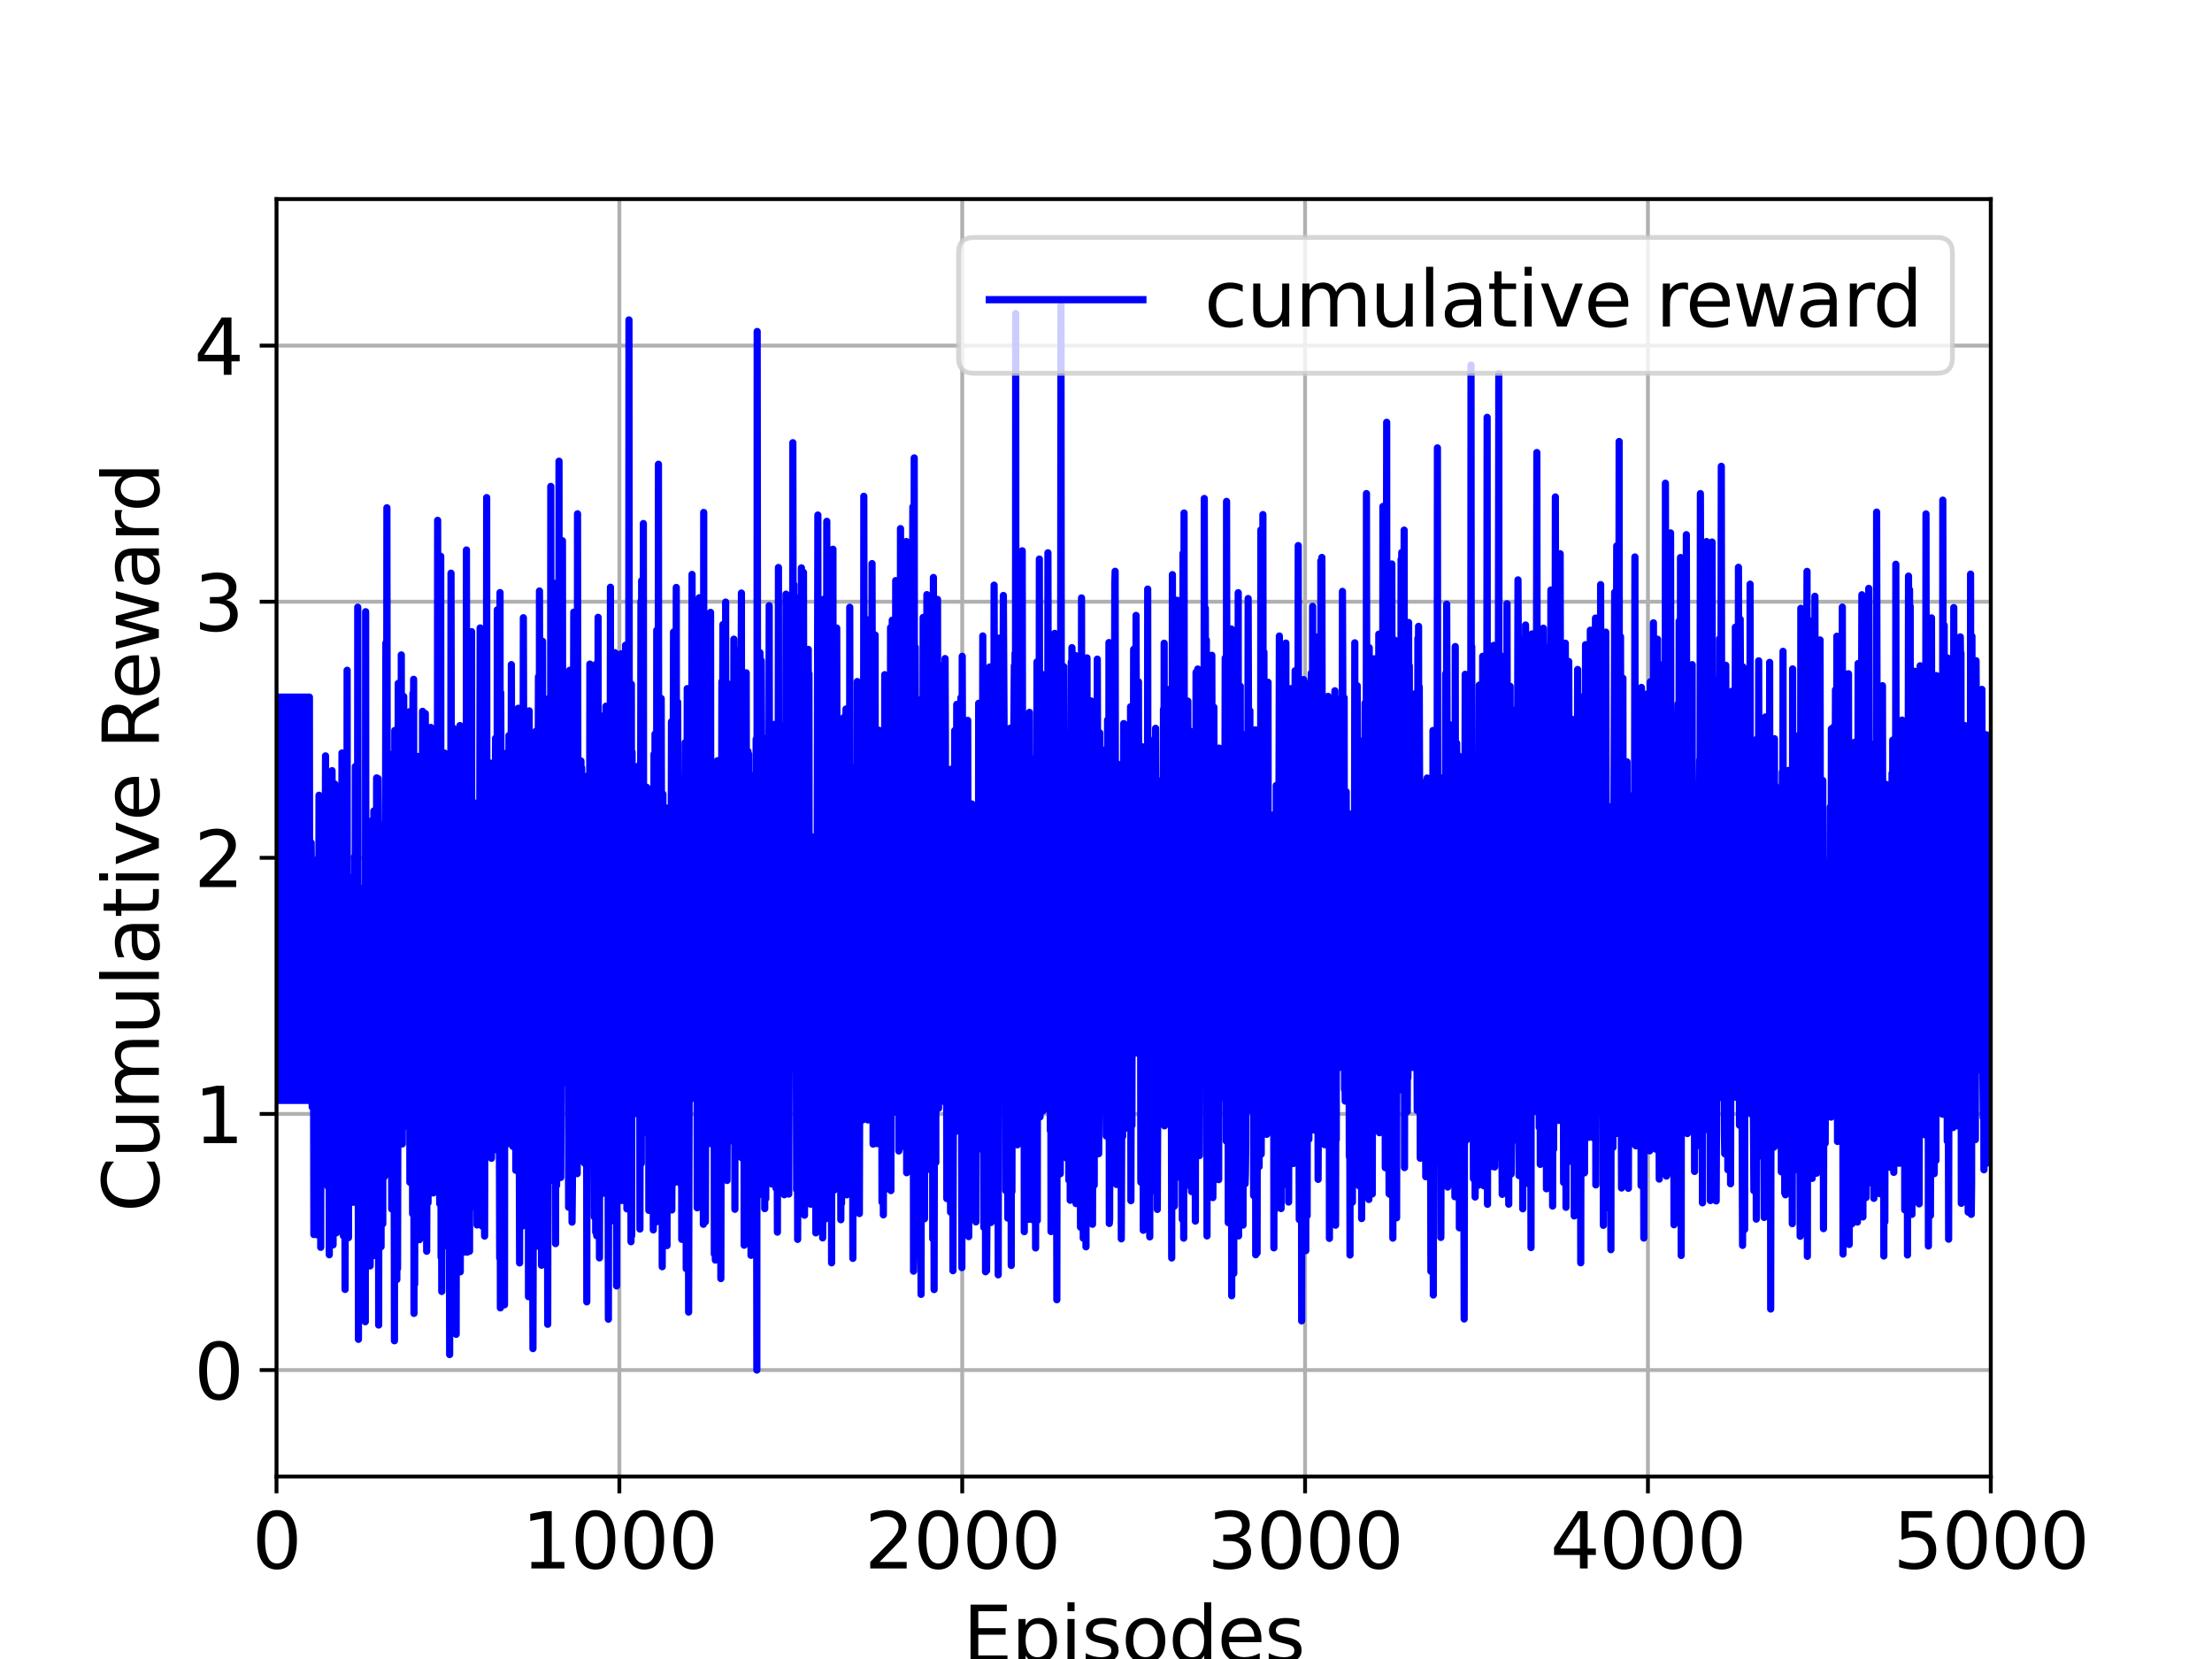 <?xml version="1.0" encoding="utf-8" standalone="no"?>
<!DOCTYPE svg PUBLIC "-//W3C//DTD SVG 1.1//EN"
  "http://www.w3.org/Graphics/SVG/1.1/DTD/svg11.dtd">
<svg xmlns:xlink="http://www.w3.org/1999/xlink" width="460.8pt" height="345.6pt" viewBox="0 0 460.8 345.6" xmlns="http://www.w3.org/2000/svg" version="1.1">
 <defs>
  <style type="text/css">*{stroke-linejoin: round; stroke-linecap: butt}</style>
 </defs>
 <g id="figure_1">
  <g id="patch_1">
   <path d="M 0 345.6 
L 460.8 345.6 
L 460.8 0 
L 0 0 
z
" style="fill: #ffffff"/>
  </g>
  <g id="axes_1">
   <g id="patch_2">
    <path d="M 57.6 307.584 
L 414.72 307.584 
L 414.72 41.472 
L 57.6 41.472 
z
" style="fill: #ffffff"/>
   </g>
   <g id="matplotlib.axis_1">
    <g id="xtick_1">
     <g id="line2d_1">
      <path d="M 57.6 307.584 
L 57.6 41.472 
" clip-path="url(#p698f3f7347)" style="fill: none; stroke: #b0b0b0; stroke-width: 0.8; stroke-linecap: square"/>
     </g>
     <g id="line2d_2">
      <defs>
       <path id="m2d51bc296f" d="M 0 0 
L 0 3.5 
" style="stroke: #000000; stroke-width: 0.8"/>
      </defs>
      <g>
       <use xlink:href="#m2d51bc296f" x="57.6" y="307.584" style="stroke: #000000; stroke-width: 0.8"/>
      </g>
     </g>
     <g id="text_1">
      <!-- 0 -->
      <g transform="translate(52.51 326.741)scale(0.16 -0.16)">
       <defs>
        <path id="DejaVuSans-30" d="M 2034 4250 
Q 1547 4250 1301 3770 
Q 1056 3291 1056 2328 
Q 1056 1369 1301 889 
Q 1547 409 2034 409 
Q 2525 409 2770 889 
Q 3016 1369 3016 2328 
Q 3016 3291 2770 3770 
Q 2525 4250 2034 4250 
z
M 2034 4750 
Q 2819 4750 3233 4129 
Q 3647 3509 3647 2328 
Q 3647 1150 3233 529 
Q 2819 -91 2034 -91 
Q 1250 -91 836 529 
Q 422 1150 422 2328 
Q 422 3509 836 4129 
Q 1250 4750 2034 4750 
z
" transform="scale(0.016)"/>
       </defs>
       <use xlink:href="#DejaVuSans-30"/>
      </g>
     </g>
    </g>
    <g id="xtick_2">
     <g id="line2d_3">
      <path d="M 129.024 307.584 
L 129.024 41.472 
" clip-path="url(#p698f3f7347)" style="fill: none; stroke: #b0b0b0; stroke-width: 0.8; stroke-linecap: square"/>
     </g>
     <g id="line2d_4">
      <g>
       <use xlink:href="#m2d51bc296f" x="129.024" y="307.584" style="stroke: #000000; stroke-width: 0.8"/>
      </g>
     </g>
     <g id="text_2">
      <!-- 1000 -->
      <g transform="translate(108.664 326.741)scale(0.16 -0.16)">
       <defs>
        <path id="DejaVuSans-31" d="M 794 531 
L 1825 531 
L 1825 4091 
L 703 3866 
L 703 4441 
L 1819 4666 
L 2450 4666 
L 2450 531 
L 3481 531 
L 3481 0 
L 794 0 
L 794 531 
z
" transform="scale(0.016)"/>
       </defs>
       <use xlink:href="#DejaVuSans-31"/>
       <use xlink:href="#DejaVuSans-30" x="63.623"/>
       <use xlink:href="#DejaVuSans-30" x="127.246"/>
       <use xlink:href="#DejaVuSans-30" x="190.869"/>
      </g>
     </g>
    </g>
    <g id="xtick_3">
     <g id="line2d_5">
      <path d="M 200.448 307.584 
L 200.448 41.472 
" clip-path="url(#p698f3f7347)" style="fill: none; stroke: #b0b0b0; stroke-width: 0.8; stroke-linecap: square"/>
     </g>
     <g id="line2d_6">
      <g>
       <use xlink:href="#m2d51bc296f" x="200.448" y="307.584" style="stroke: #000000; stroke-width: 0.8"/>
      </g>
     </g>
     <g id="text_3">
      <!-- 2000 -->
      <g transform="translate(180.088 326.741)scale(0.16 -0.16)">
       <defs>
        <path id="DejaVuSans-32" d="M 1228 531 
L 3431 531 
L 3431 0 
L 469 0 
L 469 531 
Q 828 903 1448 1529 
Q 2069 2156 2228 2338 
Q 2531 2678 2651 2914 
Q 2772 3150 2772 3378 
Q 2772 3750 2511 3984 
Q 2250 4219 1831 4219 
Q 1534 4219 1204 4116 
Q 875 4013 500 3803 
L 500 4441 
Q 881 4594 1212 4672 
Q 1544 4750 1819 4750 
Q 2544 4750 2975 4387 
Q 3406 4025 3406 3419 
Q 3406 3131 3298 2873 
Q 3191 2616 2906 2266 
Q 2828 2175 2409 1742 
Q 1991 1309 1228 531 
z
" transform="scale(0.016)"/>
       </defs>
       <use xlink:href="#DejaVuSans-32"/>
       <use xlink:href="#DejaVuSans-30" x="63.623"/>
       <use xlink:href="#DejaVuSans-30" x="127.246"/>
       <use xlink:href="#DejaVuSans-30" x="190.869"/>
      </g>
     </g>
    </g>
    <g id="xtick_4">
     <g id="line2d_7">
      <path d="M 271.872 307.584 
L 271.872 41.472 
" clip-path="url(#p698f3f7347)" style="fill: none; stroke: #b0b0b0; stroke-width: 0.8; stroke-linecap: square"/>
     </g>
     <g id="line2d_8">
      <g>
       <use xlink:href="#m2d51bc296f" x="271.872" y="307.584" style="stroke: #000000; stroke-width: 0.8"/>
      </g>
     </g>
     <g id="text_4">
      <!-- 3000 -->
      <g transform="translate(251.512 326.741)scale(0.16 -0.16)">
       <defs>
        <path id="DejaVuSans-33" d="M 2597 2516 
Q 3050 2419 3304 2112 
Q 3559 1806 3559 1356 
Q 3559 666 3084 287 
Q 2609 -91 1734 -91 
Q 1441 -91 1130 -33 
Q 819 25 488 141 
L 488 750 
Q 750 597 1062 519 
Q 1375 441 1716 441 
Q 2309 441 2620 675 
Q 2931 909 2931 1356 
Q 2931 1769 2642 2001 
Q 2353 2234 1838 2234 
L 1294 2234 
L 1294 2753 
L 1863 2753 
Q 2328 2753 2575 2939 
Q 2822 3125 2822 3475 
Q 2822 3834 2567 4026 
Q 2313 4219 1838 4219 
Q 1578 4219 1281 4162 
Q 984 4106 628 3988 
L 628 4550 
Q 988 4650 1302 4700 
Q 1616 4750 1894 4750 
Q 2613 4750 3031 4423 
Q 3450 4097 3450 3541 
Q 3450 3153 3228 2886 
Q 3006 2619 2597 2516 
z
" transform="scale(0.016)"/>
       </defs>
       <use xlink:href="#DejaVuSans-33"/>
       <use xlink:href="#DejaVuSans-30" x="63.623"/>
       <use xlink:href="#DejaVuSans-30" x="127.246"/>
       <use xlink:href="#DejaVuSans-30" x="190.869"/>
      </g>
     </g>
    </g>
    <g id="xtick_5">
     <g id="line2d_9">
      <path d="M 343.296 307.584 
L 343.296 41.472 
" clip-path="url(#p698f3f7347)" style="fill: none; stroke: #b0b0b0; stroke-width: 0.8; stroke-linecap: square"/>
     </g>
     <g id="line2d_10">
      <g>
       <use xlink:href="#m2d51bc296f" x="343.296" y="307.584" style="stroke: #000000; stroke-width: 0.8"/>
      </g>
     </g>
     <g id="text_5">
      <!-- 4000 -->
      <g transform="translate(322.936 326.741)scale(0.16 -0.16)">
       <defs>
        <path id="DejaVuSans-34" d="M 2419 4116 
L 825 1625 
L 2419 1625 
L 2419 4116 
z
M 2253 4666 
L 3047 4666 
L 3047 1625 
L 3713 1625 
L 3713 1100 
L 3047 1100 
L 3047 0 
L 2419 0 
L 2419 1100 
L 313 1100 
L 313 1709 
L 2253 4666 
z
" transform="scale(0.016)"/>
       </defs>
       <use xlink:href="#DejaVuSans-34"/>
       <use xlink:href="#DejaVuSans-30" x="63.623"/>
       <use xlink:href="#DejaVuSans-30" x="127.246"/>
       <use xlink:href="#DejaVuSans-30" x="190.869"/>
      </g>
     </g>
    </g>
    <g id="xtick_6">
     <g id="line2d_11">
      <path d="M 414.72 307.584 
L 414.72 41.472 
" clip-path="url(#p698f3f7347)" style="fill: none; stroke: #b0b0b0; stroke-width: 0.8; stroke-linecap: square"/>
     </g>
     <g id="line2d_12">
      <g>
       <use xlink:href="#m2d51bc296f" x="414.72" y="307.584" style="stroke: #000000; stroke-width: 0.8"/>
      </g>
     </g>
     <g id="text_6">
      <!-- 5000 -->
      <g transform="translate(394.36 326.741)scale(0.16 -0.16)">
       <defs>
        <path id="DejaVuSans-35" d="M 691 4666 
L 3169 4666 
L 3169 4134 
L 1269 4134 
L 1269 2991 
Q 1406 3038 1543 3061 
Q 1681 3084 1819 3084 
Q 2600 3084 3056 2656 
Q 3513 2228 3513 1497 
Q 3513 744 3044 326 
Q 2575 -91 1722 -91 
Q 1428 -91 1123 -41 
Q 819 9 494 109 
L 494 744 
Q 775 591 1075 516 
Q 1375 441 1709 441 
Q 2250 441 2565 725 
Q 2881 1009 2881 1497 
Q 2881 1984 2565 2268 
Q 2250 2553 1709 2553 
Q 1456 2553 1204 2497 
Q 953 2441 691 2322 
L 691 4666 
z
" transform="scale(0.016)"/>
       </defs>
       <use xlink:href="#DejaVuSans-35"/>
       <use xlink:href="#DejaVuSans-30" x="63.623"/>
       <use xlink:href="#DejaVuSans-30" x="127.246"/>
       <use xlink:href="#DejaVuSans-30" x="190.869"/>
      </g>
     </g>
    </g>
    <g id="text_7">
     <!-- Episodes -->
     <g transform="translate(200.572 346.226)scale(0.16 -0.16)">
      <defs>
       <path id="DejaVuSans-45" d="M 628 4666 
L 3578 4666 
L 3578 4134 
L 1259 4134 
L 1259 2753 
L 3481 2753 
L 3481 2222 
L 1259 2222 
L 1259 531 
L 3634 531 
L 3634 0 
L 628 0 
L 628 4666 
z
" transform="scale(0.016)"/>
       <path id="DejaVuSans-70" d="M 1159 525 
L 1159 -1331 
L 581 -1331 
L 581 3500 
L 1159 3500 
L 1159 2969 
Q 1341 3281 1617 3432 
Q 1894 3584 2278 3584 
Q 2916 3584 3314 3078 
Q 3713 2572 3713 1747 
Q 3713 922 3314 415 
Q 2916 -91 2278 -91 
Q 1894 -91 1617 61 
Q 1341 213 1159 525 
z
M 3116 1747 
Q 3116 2381 2855 2742 
Q 2594 3103 2138 3103 
Q 1681 3103 1420 2742 
Q 1159 2381 1159 1747 
Q 1159 1113 1420 752 
Q 1681 391 2138 391 
Q 2594 391 2855 752 
Q 3116 1113 3116 1747 
z
" transform="scale(0.016)"/>
       <path id="DejaVuSans-69" d="M 603 3500 
L 1178 3500 
L 1178 0 
L 603 0 
L 603 3500 
z
M 603 4863 
L 1178 4863 
L 1178 4134 
L 603 4134 
L 603 4863 
z
" transform="scale(0.016)"/>
       <path id="DejaVuSans-73" d="M 2834 3397 
L 2834 2853 
Q 2591 2978 2328 3040 
Q 2066 3103 1784 3103 
Q 1356 3103 1142 2972 
Q 928 2841 928 2578 
Q 928 2378 1081 2264 
Q 1234 2150 1697 2047 
L 1894 2003 
Q 2506 1872 2764 1633 
Q 3022 1394 3022 966 
Q 3022 478 2636 193 
Q 2250 -91 1575 -91 
Q 1294 -91 989 -36 
Q 684 19 347 128 
L 347 722 
Q 666 556 975 473 
Q 1284 391 1588 391 
Q 1994 391 2212 530 
Q 2431 669 2431 922 
Q 2431 1156 2273 1281 
Q 2116 1406 1581 1522 
L 1381 1569 
Q 847 1681 609 1914 
Q 372 2147 372 2553 
Q 372 3047 722 3315 
Q 1072 3584 1716 3584 
Q 2034 3584 2315 3537 
Q 2597 3491 2834 3397 
z
" transform="scale(0.016)"/>
       <path id="DejaVuSans-6f" d="M 1959 3097 
Q 1497 3097 1228 2736 
Q 959 2375 959 1747 
Q 959 1119 1226 758 
Q 1494 397 1959 397 
Q 2419 397 2687 759 
Q 2956 1122 2956 1747 
Q 2956 2369 2687 2733 
Q 2419 3097 1959 3097 
z
M 1959 3584 
Q 2709 3584 3137 3096 
Q 3566 2609 3566 1747 
Q 3566 888 3137 398 
Q 2709 -91 1959 -91 
Q 1206 -91 779 398 
Q 353 888 353 1747 
Q 353 2609 779 3096 
Q 1206 3584 1959 3584 
z
" transform="scale(0.016)"/>
       <path id="DejaVuSans-64" d="M 2906 2969 
L 2906 4863 
L 3481 4863 
L 3481 0 
L 2906 0 
L 2906 525 
Q 2725 213 2448 61 
Q 2172 -91 1784 -91 
Q 1150 -91 751 415 
Q 353 922 353 1747 
Q 353 2572 751 3078 
Q 1150 3584 1784 3584 
Q 2172 3584 2448 3432 
Q 2725 3281 2906 2969 
z
M 947 1747 
Q 947 1113 1208 752 
Q 1469 391 1925 391 
Q 2381 391 2643 752 
Q 2906 1113 2906 1747 
Q 2906 2381 2643 2742 
Q 2381 3103 1925 3103 
Q 1469 3103 1208 2742 
Q 947 2381 947 1747 
z
" transform="scale(0.016)"/>
       <path id="DejaVuSans-65" d="M 3597 1894 
L 3597 1613 
L 953 1613 
Q 991 1019 1311 708 
Q 1631 397 2203 397 
Q 2534 397 2845 478 
Q 3156 559 3463 722 
L 3463 178 
Q 3153 47 2828 -22 
Q 2503 -91 2169 -91 
Q 1331 -91 842 396 
Q 353 884 353 1716 
Q 353 2575 817 3079 
Q 1281 3584 2069 3584 
Q 2775 3584 3186 3129 
Q 3597 2675 3597 1894 
z
M 3022 2063 
Q 3016 2534 2758 2815 
Q 2500 3097 2075 3097 
Q 1594 3097 1305 2825 
Q 1016 2553 972 2059 
L 3022 2063 
z
" transform="scale(0.016)"/>
      </defs>
      <use xlink:href="#DejaVuSans-45"/>
      <use xlink:href="#DejaVuSans-70" x="63.184"/>
      <use xlink:href="#DejaVuSans-69" x="126.66"/>
      <use xlink:href="#DejaVuSans-73" x="154.443"/>
      <use xlink:href="#DejaVuSans-6f" x="206.543"/>
      <use xlink:href="#DejaVuSans-64" x="267.725"/>
      <use xlink:href="#DejaVuSans-65" x="331.201"/>
      <use xlink:href="#DejaVuSans-73" x="392.725"/>
     </g>
    </g>
   </g>
   <g id="matplotlib.axis_2">
    <g id="ytick_1">
     <g id="line2d_13">
      <path d="M 57.6 285.408 
L 414.72 285.408 
" clip-path="url(#p698f3f7347)" style="fill: none; stroke: #b0b0b0; stroke-width: 0.8; stroke-linecap: square"/>
     </g>
     <g id="line2d_14">
      <defs>
       <path id="m41e3ee2c2f" d="M 0 0 
L -3.5 0 
" style="stroke: #000000; stroke-width: 0.8"/>
      </defs>
      <g>
       <use xlink:href="#m41e3ee2c2f" x="57.6" y="285.408" style="stroke: #000000; stroke-width: 0.8"/>
      </g>
     </g>
     <g id="text_8">
      <!-- 0 -->
      <g transform="translate(40.42 291.487)scale(0.16 -0.16)">
       <use xlink:href="#DejaVuSans-30"/>
      </g>
     </g>
    </g>
    <g id="ytick_2">
     <g id="line2d_15">
      <path d="M 57.6 232.055 
L 414.72 232.055 
" clip-path="url(#p698f3f7347)" style="fill: none; stroke: #b0b0b0; stroke-width: 0.8; stroke-linecap: square"/>
     </g>
     <g id="line2d_16">
      <g>
       <use xlink:href="#m41e3ee2c2f" x="57.6" y="232.055" style="stroke: #000000; stroke-width: 0.8"/>
      </g>
     </g>
     <g id="text_9">
      <!-- 1 -->
      <g transform="translate(40.42 238.134)scale(0.16 -0.16)">
       <use xlink:href="#DejaVuSans-31"/>
      </g>
     </g>
    </g>
    <g id="ytick_3">
     <g id="line2d_17">
      <path d="M 57.6 178.702 
L 414.72 178.702 
" clip-path="url(#p698f3f7347)" style="fill: none; stroke: #b0b0b0; stroke-width: 0.8; stroke-linecap: square"/>
     </g>
     <g id="line2d_18">
      <g>
       <use xlink:href="#m41e3ee2c2f" x="57.6" y="178.702" style="stroke: #000000; stroke-width: 0.8"/>
      </g>
     </g>
     <g id="text_10">
      <!-- 2 -->
      <g transform="translate(40.42 184.781)scale(0.16 -0.16)">
       <use xlink:href="#DejaVuSans-32"/>
      </g>
     </g>
    </g>
    <g id="ytick_4">
     <g id="line2d_19">
      <path d="M 57.6 125.349 
L 414.72 125.349 
" clip-path="url(#p698f3f7347)" style="fill: none; stroke: #b0b0b0; stroke-width: 0.8; stroke-linecap: square"/>
     </g>
     <g id="line2d_20">
      <g>
       <use xlink:href="#m41e3ee2c2f" x="57.6" y="125.349" style="stroke: #000000; stroke-width: 0.8"/>
      </g>
     </g>
     <g id="text_11">
      <!-- 3 -->
      <g transform="translate(40.42 131.427)scale(0.16 -0.16)">
       <use xlink:href="#DejaVuSans-33"/>
      </g>
     </g>
    </g>
    <g id="ytick_5">
     <g id="line2d_21">
      <path d="M 57.6 71.996 
L 414.72 71.996 
" clip-path="url(#p698f3f7347)" style="fill: none; stroke: #b0b0b0; stroke-width: 0.8; stroke-linecap: square"/>
     </g>
     <g id="line2d_22">
      <g>
       <use xlink:href="#m41e3ee2c2f" x="57.6" y="71.996" style="stroke: #000000; stroke-width: 0.8"/>
      </g>
     </g>
     <g id="text_12">
      <!-- 4 -->
      <g transform="translate(40.42 78.074)scale(0.16 -0.16)">
       <use xlink:href="#DejaVuSans-34"/>
      </g>
     </g>
    </g>
    <g id="text_13">
     <!-- Cumulative Reward -->
     <g transform="translate(33.093 252.524)rotate(-90)scale(0.16 -0.16)">
      <defs>
       <path id="DejaVuSans-43" d="M 4122 4306 
L 4122 3641 
Q 3803 3938 3442 4084 
Q 3081 4231 2675 4231 
Q 1875 4231 1450 3742 
Q 1025 3253 1025 2328 
Q 1025 1406 1450 917 
Q 1875 428 2675 428 
Q 3081 428 3442 575 
Q 3803 722 4122 1019 
L 4122 359 
Q 3791 134 3420 21 
Q 3050 -91 2638 -91 
Q 1578 -91 968 557 
Q 359 1206 359 2328 
Q 359 3453 968 4101 
Q 1578 4750 2638 4750 
Q 3056 4750 3426 4639 
Q 3797 4528 4122 4306 
z
" transform="scale(0.016)"/>
       <path id="DejaVuSans-75" d="M 544 1381 
L 544 3500 
L 1119 3500 
L 1119 1403 
Q 1119 906 1312 657 
Q 1506 409 1894 409 
Q 2359 409 2629 706 
Q 2900 1003 2900 1516 
L 2900 3500 
L 3475 3500 
L 3475 0 
L 2900 0 
L 2900 538 
Q 2691 219 2414 64 
Q 2138 -91 1772 -91 
Q 1169 -91 856 284 
Q 544 659 544 1381 
z
M 1991 3584 
L 1991 3584 
z
" transform="scale(0.016)"/>
       <path id="DejaVuSans-6d" d="M 3328 2828 
Q 3544 3216 3844 3400 
Q 4144 3584 4550 3584 
Q 5097 3584 5394 3201 
Q 5691 2819 5691 2113 
L 5691 0 
L 5113 0 
L 5113 2094 
Q 5113 2597 4934 2840 
Q 4756 3084 4391 3084 
Q 3944 3084 3684 2787 
Q 3425 2491 3425 1978 
L 3425 0 
L 2847 0 
L 2847 2094 
Q 2847 2600 2669 2842 
Q 2491 3084 2119 3084 
Q 1678 3084 1418 2786 
Q 1159 2488 1159 1978 
L 1159 0 
L 581 0 
L 581 3500 
L 1159 3500 
L 1159 2956 
Q 1356 3278 1631 3431 
Q 1906 3584 2284 3584 
Q 2666 3584 2933 3390 
Q 3200 3197 3328 2828 
z
" transform="scale(0.016)"/>
       <path id="DejaVuSans-6c" d="M 603 4863 
L 1178 4863 
L 1178 0 
L 603 0 
L 603 4863 
z
" transform="scale(0.016)"/>
       <path id="DejaVuSans-61" d="M 2194 1759 
Q 1497 1759 1228 1600 
Q 959 1441 959 1056 
Q 959 750 1161 570 
Q 1363 391 1709 391 
Q 2188 391 2477 730 
Q 2766 1069 2766 1631 
L 2766 1759 
L 2194 1759 
z
M 3341 1997 
L 3341 0 
L 2766 0 
L 2766 531 
Q 2569 213 2275 61 
Q 1981 -91 1556 -91 
Q 1019 -91 701 211 
Q 384 513 384 1019 
Q 384 1609 779 1909 
Q 1175 2209 1959 2209 
L 2766 2209 
L 2766 2266 
Q 2766 2663 2505 2880 
Q 2244 3097 1772 3097 
Q 1472 3097 1187 3025 
Q 903 2953 641 2809 
L 641 3341 
Q 956 3463 1253 3523 
Q 1550 3584 1831 3584 
Q 2591 3584 2966 3190 
Q 3341 2797 3341 1997 
z
" transform="scale(0.016)"/>
       <path id="DejaVuSans-74" d="M 1172 4494 
L 1172 3500 
L 2356 3500 
L 2356 3053 
L 1172 3053 
L 1172 1153 
Q 1172 725 1289 603 
Q 1406 481 1766 481 
L 2356 481 
L 2356 0 
L 1766 0 
Q 1100 0 847 248 
Q 594 497 594 1153 
L 594 3053 
L 172 3053 
L 172 3500 
L 594 3500 
L 594 4494 
L 1172 4494 
z
" transform="scale(0.016)"/>
       <path id="DejaVuSans-76" d="M 191 3500 
L 800 3500 
L 1894 563 
L 2988 3500 
L 3597 3500 
L 2284 0 
L 1503 0 
L 191 3500 
z
" transform="scale(0.016)"/>
       <path id="DejaVuSans-20" transform="scale(0.016)"/>
       <path id="DejaVuSans-52" d="M 2841 2188 
Q 3044 2119 3236 1894 
Q 3428 1669 3622 1275 
L 4263 0 
L 3584 0 
L 2988 1197 
Q 2756 1666 2539 1819 
Q 2322 1972 1947 1972 
L 1259 1972 
L 1259 0 
L 628 0 
L 628 4666 
L 2053 4666 
Q 2853 4666 3247 4331 
Q 3641 3997 3641 3322 
Q 3641 2881 3436 2590 
Q 3231 2300 2841 2188 
z
M 1259 4147 
L 1259 2491 
L 2053 2491 
Q 2509 2491 2742 2702 
Q 2975 2913 2975 3322 
Q 2975 3731 2742 3939 
Q 2509 4147 2053 4147 
L 1259 4147 
z
" transform="scale(0.016)"/>
       <path id="DejaVuSans-77" d="M 269 3500 
L 844 3500 
L 1563 769 
L 2278 3500 
L 2956 3500 
L 3675 769 
L 4391 3500 
L 4966 3500 
L 4050 0 
L 3372 0 
L 2619 2869 
L 1863 0 
L 1184 0 
L 269 3500 
z
" transform="scale(0.016)"/>
       <path id="DejaVuSans-72" d="M 2631 2963 
Q 2534 3019 2420 3045 
Q 2306 3072 2169 3072 
Q 1681 3072 1420 2755 
Q 1159 2438 1159 1844 
L 1159 0 
L 581 0 
L 581 3500 
L 1159 3500 
L 1159 2956 
Q 1341 3275 1631 3429 
Q 1922 3584 2338 3584 
Q 2397 3584 2469 3576 
Q 2541 3569 2628 3553 
L 2631 2963 
z
" transform="scale(0.016)"/>
      </defs>
      <use xlink:href="#DejaVuSans-43"/>
      <use xlink:href="#DejaVuSans-75" x="69.824"/>
      <use xlink:href="#DejaVuSans-6d" x="133.203"/>
      <use xlink:href="#DejaVuSans-75" x="230.615"/>
      <use xlink:href="#DejaVuSans-6c" x="293.994"/>
      <use xlink:href="#DejaVuSans-61" x="321.777"/>
      <use xlink:href="#DejaVuSans-74" x="383.057"/>
      <use xlink:href="#DejaVuSans-69" x="422.266"/>
      <use xlink:href="#DejaVuSans-76" x="450.049"/>
      <use xlink:href="#DejaVuSans-65" x="509.229"/>
      <use xlink:href="#DejaVuSans-20" x="570.752"/>
      <use xlink:href="#DejaVuSans-52" x="602.539"/>
      <use xlink:href="#DejaVuSans-65" x="667.521"/>
      <use xlink:href="#DejaVuSans-77" x="729.045"/>
      <use xlink:href="#DejaVuSans-61" x="810.832"/>
      <use xlink:href="#DejaVuSans-72" x="872.111"/>
      <use xlink:href="#DejaVuSans-64" x="911.475"/>
     </g>
    </g>
   </g>
   <g id="line2d_23">
    <path d="M 57.6 145.218 
L 57.671 229.238 
L 57.743 226.893 
L 57.814 211.842 
L 57.886 145.218 
L 57.957 229.238 
L 58.029 226.893 
L 58.1 211.842 
L 58.171 145.218 
L 58.243 229.238 
L 58.314 226.893 
L 58.386 211.842 
L 58.457 145.218 
L 58.529 229.238 
L 58.6 226.893 
L 58.671 211.842 
L 58.743 145.218 
L 58.814 229.238 
L 58.886 226.893 
L 58.957 211.842 
L 59.028 145.218 
L 59.1 229.238 
L 59.171 226.893 
L 59.243 211.842 
L 59.314 145.218 
L 59.386 229.238 
L 59.457 226.893 
L 59.528 211.842 
L 59.6 145.218 
L 59.671 229.238 
L 59.743 226.893 
L 59.814 211.842 
L 59.886 145.218 
L 59.957 229.238 
L 60.028 226.893 
L 60.1 211.842 
L 60.171 145.218 
L 60.243 229.238 
L 60.314 226.893 
L 60.386 211.842 
L 60.457 145.218 
L 60.528 229.238 
L 60.6 226.893 
L 60.671 211.842 
L 60.743 145.218 
L 60.814 229.238 
L 60.886 226.893 
L 60.957 211.842 
L 61.028 145.218 
L 61.1 229.238 
L 61.171 226.893 
L 61.243 211.842 
L 61.314 145.218 
L 61.385 229.238 
L 61.457 226.893 
L 61.528 211.842 
L 61.6 145.218 
L 61.671 229.238 
L 61.743 226.893 
L 61.814 211.842 
L 61.885 145.218 
L 61.957 229.238 
L 62.028 226.893 
L 62.1 211.842 
L 62.171 145.218 
L 62.243 229.238 
L 62.314 226.893 
L 62.385 211.842 
L 62.457 145.218 
L 62.528 229.238 
L 62.6 226.893 
L 62.671 211.842 
L 62.743 145.218 
L 62.814 229.238 
L 62.885 226.893 
L 62.957 211.842 
L 63.028 145.218 
L 63.1 229.238 
L 63.171 226.893 
L 63.242 211.842 
L 63.314 145.218 
L 63.385 229.238 
L 63.457 226.893 
L 63.528 211.842 
L 63.6 145.218 
L 63.671 229.238 
L 63.742 226.893 
L 63.814 211.842 
L 63.885 145.218 
L 63.957 229.238 
L 64.028 226.893 
L 64.1 211.842 
L 64.171 145.218 
L 64.242 229.238 
L 64.314 226.893 
L 64.385 211.842 
L 64.457 145.218 
L 64.528 229.238 
L 64.6 226.893 
L 64.814 175.553 
L 64.885 182.799 
L 64.957 190.938 
L 65.028 230.61 
L 65.1 191.47 
L 65.171 194.376 
L 65.242 182.475 
L 65.385 257.184 
L 65.457 194.135 
L 65.528 241.754 
L 65.599 241.74 
L 65.671 191.479 
L 65.742 199.142 
L 65.814 187.036 
L 65.885 190.119 
L 66.099 257.241 
L 66.171 200.442 
L 66.242 221.231 
L 66.314 178.813 
L 66.385 211.21 
L 66.457 165.663 
L 66.528 233.626 
L 66.599 201.536 
L 66.671 236.068 
L 66.742 208.348 
L 66.814 259.845 
L 66.885 191.482 
L 66.957 234.644 
L 67.099 168.516 
L 67.171 219.594 
L 67.242 214.784 
L 67.314 212.724 
L 67.385 201.515 
L 67.457 240.39 
L 67.528 204.503 
L 67.599 232.279 
L 67.814 157.463 
L 67.956 228.793 
L 68.028 217.821 
L 68.099 230.245 
L 68.171 217.742 
L 68.314 247.165 
L 68.385 230.689 
L 68.456 240.595 
L 68.528 227.438 
L 68.599 261.392 
L 68.671 188.881 
L 68.742 233.668 
L 68.814 231.862 
L 68.885 174.178 
L 68.956 233.671 
L 69.028 189.607 
L 69.099 248.057 
L 69.171 160.539 
L 69.242 191.484 
L 69.314 181.792 
L 69.385 259.335 
L 69.528 190.824 
L 69.599 207.342 
L 69.671 197.587 
L 69.742 163.326 
L 69.814 256.059 
L 69.885 230.767 
L 70.028 233.171 
L 70.099 256.818 
L 70.242 191.307 
L 70.385 250.624 
L 70.456 190.609 
L 70.528 240.498 
L 70.599 213.268 
L 70.671 177.061 
L 70.885 253.744 
L 70.956 237.309 
L 71.099 181.503 
L 71.171 209.256 
L 71.242 156.857 
L 71.313 238.546 
L 71.385 200.555 
L 71.528 257.435 
L 71.671 181.001 
L 71.742 247.476 
L 71.813 222.044 
L 71.885 268.609 
L 72.028 173.069 
L 72.099 236.207 
L 72.17 167.038 
L 72.242 239.854 
L 72.313 139.629 
L 72.385 247.431 
L 72.456 221.128 
L 72.528 210.941 
L 72.599 257.825 
L 72.67 212.399 
L 72.742 234.425 
L 72.956 189.646 
L 73.028 227.884 
L 73.099 207.889 
L 73.17 209.445 
L 73.313 182.843 
L 73.385 217.225 
L 73.456 215.127 
L 73.528 221.669 
L 73.599 250.462 
L 73.67 217.743 
L 73.742 235.12 
L 73.813 248.614 
L 73.885 178.358 
L 73.956 220.213 
L 74.028 159.662 
L 74.242 240.643 
L 74.313 222.396 
L 74.385 226.835 
L 74.456 228.432 
L 74.527 126.488 
L 74.67 279.011 
L 74.742 225.94 
L 74.813 248.353 
L 74.885 257.342 
L 75.027 198.981 
L 75.17 226.383 
L 75.242 201.234 
L 75.313 262.68 
L 75.385 234.018 
L 75.456 196.316 
L 75.527 250.034 
L 75.599 237.065 
L 75.742 184.992 
L 75.885 246.353 
L 75.956 201.797 
L 76.099 275.342 
L 76.17 127.428 
L 76.242 235.632 
L 76.313 200.338 
L 76.385 199.505 
L 76.599 258.537 
L 76.67 258.646 
L 76.742 208.592 
L 76.884 246.314 
L 76.956 238.744 
L 77.099 263.712 
L 77.17 253.134 
L 77.384 171.009 
L 77.599 246.467 
L 77.67 173.378 
L 77.742 179.766 
L 77.813 217.887 
L 77.884 168.939 
L 77.956 261.558 
L 78.027 211.08 
L 78.099 177.418 
L 78.17 220.351 
L 78.313 188.366 
L 78.384 214.795 
L 78.456 162.05 
L 78.527 252.243 
L 78.599 209.419 
L 78.67 216.58 
L 78.742 162.18 
L 78.813 177.175 
L 78.884 276.033 
L 78.956 188.633 
L 79.027 193.058 
L 79.099 254.861 
L 79.17 239.573 
L 79.241 253.715 
L 79.313 171.789 
L 79.384 259.721 
L 79.456 185.56 
L 79.527 192.291 
L 79.599 181.801 
L 79.741 254.935 
L 79.813 180.635 
L 79.884 230.255 
L 79.956 210.028 
L 80.027 245.203 
L 80.17 179.359 
L 80.241 210.512 
L 80.384 133.936 
L 80.456 207.715 
L 80.527 183.979 
L 80.599 105.775 
L 80.741 235.381 
L 80.813 156.823 
L 80.956 244.591 
L 81.027 236.474 
L 81.17 176.752 
L 81.241 219.584 
L 81.313 198.614 
L 81.384 207.1 
L 81.456 183.743 
L 81.598 251.845 
L 81.67 188.203 
L 81.741 217.485 
L 81.813 238.258 
L 81.956 192.08 
L 82.027 187.577 
L 82.17 279.307 
L 82.241 152.168 
L 82.313 228.24 
L 82.384 164.061 
L 82.527 249.957 
L 82.598 239.762 
L 82.67 266.545 
L 82.741 196.044 
L 82.813 264.258 
L 82.884 233.825 
L 82.956 142.358 
L 83.027 207.434 
L 83.098 192.375 
L 83.17 218.279 
L 83.241 180.387 
L 83.313 215.128 
L 83.384 157.659 
L 83.527 227.835 
L 83.598 136.427 
L 83.67 224.282 
L 83.741 223.373 
L 83.813 238.305 
L 83.884 191.216 
L 83.955 213.546 
L 84.027 214.533 
L 84.098 145.088 
L 84.241 222.358 
L 84.313 189.651 
L 84.384 190.858 
L 84.455 202.893 
L 84.527 184.009 
L 84.598 192.234 
L 84.741 234.623 
L 84.813 158.549 
L 84.884 172.237 
L 85.027 227.666 
L 85.17 155.165 
L 85.241 217.201 
L 85.313 148.263 
L 85.384 246.3 
L 85.455 184.233 
L 85.527 208.001 
L 85.67 217.837 
L 85.741 214.4 
L 85.812 217.002 
L 85.884 195.263 
L 85.955 252.853 
L 86.027 144.409 
L 86.098 181.359 
L 86.17 141.516 
L 86.241 273.605 
L 86.312 182.003 
L 86.384 267.53 
L 86.455 221.448 
L 86.527 232.023 
L 86.598 165.32 
L 86.67 178.688 
L 86.741 175.792 
L 86.812 243.477 
L 86.884 206.713 
L 87.027 157.576 
L 87.098 195.181 
L 87.17 191.598 
L 87.241 200.429 
L 87.312 184.822 
L 87.384 258.254 
L 87.455 244.862 
L 87.527 248.817 
L 87.598 208.583 
L 87.67 213.388 
L 87.741 210.652 
L 87.812 218.574 
L 87.884 213.971 
L 87.955 199.656 
L 88.027 148.185 
L 88.241 235.657 
L 88.312 236.047 
L 88.384 187.596 
L 88.455 188.068 
L 88.527 207.121 
L 88.598 148.634 
L 88.669 217.806 
L 88.741 152.282 
L 88.884 260.658 
L 89.098 203.267 
L 89.169 250.548 
L 89.384 170.078 
L 89.455 224.303 
L 89.527 169.893 
L 89.598 203.865 
L 89.741 151.533 
L 89.812 153.999 
L 90.026 220.527 
L 90.098 219.683 
L 90.169 224.097 
L 90.241 248.522 
L 90.384 213.827 
L 90.455 227.964 
L 90.526 219.668 
L 90.598 229.536 
L 90.741 161.86 
L 90.812 209.156 
L 90.884 181.117 
L 91.026 210.134 
L 91.098 201.177 
L 91.169 108.394 
L 91.312 192.815 
L 91.384 186.203 
L 91.455 196.692 
L 91.526 175.58 
L 91.598 250.747 
L 91.669 187.292 
L 91.741 235.558 
L 91.812 115.879 
L 91.884 261.898 
L 91.955 176.141 
L 92.026 269.036 
L 92.169 202.198 
L 92.241 185.292 
L 92.383 228.048 
L 92.455 196.093 
L 92.526 243.241 
L 92.598 156.868 
L 92.669 240.719 
L 92.741 219.927 
L 92.812 220.752 
L 92.883 212.973 
L 92.955 259.497 
L 93.026 240.074 
L 93.098 187.51 
L 93.169 239.817 
L 93.241 222.816 
L 93.312 179.477 
L 93.383 244.88 
L 93.455 226.831 
L 93.526 183.197 
L 93.669 282.184 
L 93.812 195.624 
L 93.883 208.653 
L 93.955 119.404 
L 94.098 205.406 
L 94.169 154.346 
L 94.241 212.402 
L 94.312 205.844 
L 94.383 151.658 
L 94.455 216.898 
L 94.526 197.042 
L 94.669 246.925 
L 94.812 158.149 
L 94.883 187.032 
L 95.026 277.962 
L 95.098 217.735 
L 95.169 221.293 
L 95.24 199.288 
L 95.312 221.141 
L 95.383 213.834 
L 95.455 168.053 
L 95.526 244.115 
L 95.598 163.797 
L 95.669 261.286 
L 95.812 151.146 
L 95.883 264.94 
L 96.026 191.115 
L 96.098 248.405 
L 96.169 244.413 
L 96.312 197.165 
L 96.455 241.482 
L 96.598 186.984 
L 96.74 257.707 
L 96.812 210.569 
L 96.883 260.832 
L 96.955 211.372 
L 97.026 231.853 
L 97.097 239.028 
L 97.169 114.57 
L 97.312 260.852 
L 97.597 138.152 
L 97.669 244.78 
L 97.74 188.151 
L 97.812 260.664 
L 98.026 154.124 
L 98.169 196.991 
L 98.24 131.584 
L 98.312 251.453 
L 98.383 167.709 
L 98.455 250.969 
L 98.526 236.019 
L 98.597 202.609 
L 98.669 236.116 
L 98.74 167.215 
L 98.812 239.936 
L 98.883 220.174 
L 98.954 195.467 
L 99.097 235.541 
L 99.169 212.063 
L 99.24 214.237 
L 99.383 255.186 
L 99.454 183.647 
L 99.526 198.211 
L 99.597 197.759 
L 99.669 242.653 
L 99.74 204.602 
L 99.812 237.821 
L 100.026 130.809 
L 100.097 239.075 
L 100.169 226.491 
L 100.24 244.101 
L 100.312 168.131 
L 100.383 200.48 
L 100.454 255.423 
L 100.597 135.472 
L 100.74 234.88 
L 100.883 216.737 
L 100.954 257.498 
L 101.026 213.878 
L 101.097 224.038 
L 101.169 201.81 
L 101.24 210.056 
L 101.311 193.916 
L 101.383 103.66 
L 101.454 217.385 
L 101.526 198.197 
L 101.597 195.822 
L 101.669 167.029 
L 101.954 223.428 
L 102.097 194.019 
L 102.169 158.98 
L 102.383 241.297 
L 102.454 232.102 
L 102.526 182.407 
L 102.597 233.226 
L 102.74 170.621 
L 102.954 236.025 
L 103.169 167.359 
L 103.24 153.771 
L 103.311 239.503 
L 103.383 172.257 
L 103.454 234.841 
L 103.526 225.094 
L 103.597 127.045 
L 103.74 213.332 
L 103.811 152.656 
L 103.883 173.545 
L 104.097 262.074 
L 104.168 123.444 
L 104.24 272.455 
L 104.311 144.288 
L 104.383 161.964 
L 104.526 237.937 
L 104.597 164.35 
L 104.668 244.319 
L 104.74 191.536 
L 104.811 224.528 
L 104.883 189.288 
L 105.097 271.821 
L 105.168 174.911 
L 105.24 206.213 
L 105.311 225.776 
L 105.383 218.13 
L 105.454 221.358 
L 105.526 163.244 
L 105.597 237.984 
L 105.668 156.792 
L 105.74 238.244 
L 105.811 218.493 
L 105.883 201.905 
L 105.954 221.15 
L 106.025 153.222 
L 106.097 220.101 
L 106.168 207.619 
L 106.24 179.305 
L 106.311 185.264 
L 106.383 226.514 
L 106.525 138.449 
L 106.811 238.806 
L 106.883 177.961 
L 106.954 181.943 
L 107.025 157.292 
L 107.097 233.167 
L 107.168 216.981 
L 107.24 219.3 
L 107.383 195.902 
L 107.454 243.8 
L 107.525 210.526 
L 107.597 226.396 
L 107.74 184.587 
L 107.811 208.773 
L 107.954 147.541 
L 108.24 263.095 
L 108.382 171.784 
L 108.454 189.863 
L 108.525 150.622 
L 108.597 225.103 
L 108.668 177.109 
L 108.811 255.416 
L 109.025 128.681 
L 109.24 216.339 
L 109.311 235.792 
L 109.597 197.003 
L 109.668 204.543 
L 109.954 167.338 
L 110.025 181.334 
L 110.097 270.12 
L 110.168 222.91 
L 110.239 148.081 
L 110.311 223.826 
L 110.382 174.01 
L 110.525 239.522 
L 110.597 224.225 
L 110.668 171.362 
L 110.739 238.897 
L 110.811 208.042 
L 111.025 280.941 
L 111.311 158.358 
L 111.382 169.704 
L 111.454 212.43 
L 111.597 155.148 
L 111.668 152.321 
L 111.739 254.209 
L 111.811 216.634 
L 111.882 201.871 
L 111.954 223.851 
L 112.168 140.98 
L 112.311 259.694 
L 112.382 123.115 
L 112.454 158.032 
L 112.525 252.459 
L 112.596 204.511 
L 112.668 194.434 
L 112.739 211.88 
L 112.811 263.58 
L 112.882 245.065 
L 112.954 224.578 
L 113.025 133.582 
L 113.168 244.872 
L 113.239 227.208 
L 113.382 245.047 
L 113.811 175.266 
L 113.882 186.819 
L 113.954 227.213 
L 114.025 202.82 
L 114.096 275.879 
L 114.311 145.506 
L 114.454 244.411 
L 114.596 146.188 
L 114.668 240.955 
L 114.739 101.325 
L 114.811 212.91 
L 114.882 182.262 
L 114.953 140.266 
L 115.096 245.895 
L 115.168 245.635 
L 115.311 216.922 
L 115.382 157.959 
L 115.453 186.664 
L 115.525 240.173 
L 115.596 191.315 
L 115.739 259.07 
L 115.811 121.488 
L 115.953 246.935 
L 116.096 208.041 
L 116.168 217.131 
L 116.311 146.756 
L 116.382 238.017 
L 116.453 96.074 
L 116.525 208.773 
L 116.596 187.622 
L 116.81 245.291 
L 116.882 228.633 
L 116.953 120.704 
L 117.025 215.406 
L 117.096 204.989 
L 117.168 112.644 
L 117.239 191.135 
L 117.31 178.086 
L 117.382 222.208 
L 117.453 164.855 
L 117.525 169.782 
L 117.596 145.361 
L 117.668 160.503 
L 117.81 210.694 
L 117.882 225.523 
L 117.953 220.131 
L 118.168 157.283 
L 118.239 207.461 
L 118.31 204.168 
L 118.382 196.622 
L 118.453 251.49 
L 118.525 244.731 
L 118.596 241.202 
L 118.668 139.638 
L 118.81 230.933 
L 118.953 178.162 
L 119.025 208.818 
L 119.096 185.534 
L 119.167 254.594 
L 119.239 247.431 
L 119.525 127.526 
L 119.596 202.803 
L 119.667 178.646 
L 119.739 203.824 
L 119.81 197.226 
L 119.882 206.455 
L 119.953 189.585 
L 120.096 227.999 
L 120.167 141.997 
L 120.239 244.496 
L 120.31 107.032 
L 120.382 165.545 
L 120.453 161.533 
L 120.525 203.571 
L 120.596 196.167 
L 120.667 200.435 
L 120.739 171.647 
L 120.81 217.719 
L 120.882 203.811 
L 121.025 158.526 
L 121.096 179.753 
L 121.167 159.938 
L 121.31 228.27 
L 121.524 206.563 
L 121.667 237.68 
L 121.739 242.291 
L 121.81 161.732 
L 121.953 216.615 
L 122.024 172.035 
L 122.096 187.519 
L 122.167 164.997 
L 122.239 271.202 
L 122.31 216.746 
L 122.382 226.829 
L 122.453 183.813 
L 122.524 218.934 
L 122.596 208.292 
L 122.667 215.207 
L 122.739 161.322 
L 122.81 201.816 
L 122.882 138.341 
L 123.024 204.418 
L 123.167 199.717 
L 123.239 206.745 
L 123.31 239.371 
L 123.453 181.616 
L 123.524 208.388 
L 123.596 175.199 
L 123.81 253.507 
L 123.881 218.826 
L 123.953 245.563 
L 124.024 209.418 
L 124.096 256.677 
L 124.167 138.368 
L 124.239 200.448 
L 124.31 257.438 
L 124.453 187.786 
L 124.524 220.042 
L 124.596 128.598 
L 124.667 224.817 
L 124.739 179.443 
L 124.881 262.042 
L 124.953 202.579 
L 125.024 207.671 
L 125.167 242.495 
L 125.31 171.814 
L 125.453 215.114 
L 125.524 149.152 
L 125.596 248.589 
L 125.667 212.426 
L 125.738 240.047 
L 125.81 157.142 
L 125.881 226.872 
L 125.953 190.305 
L 126.096 230.234 
L 126.238 147.106 
L 126.381 228.764 
L 126.524 166.955 
L 126.738 274.811 
L 126.81 227.414 
L 126.881 228.364 
L 126.953 224.147 
L 127.024 251.489 
L 127.167 122.33 
L 127.238 247.009 
L 127.31 156.909 
L 127.381 179.357 
L 127.453 254.301 
L 127.524 170.021 
L 127.596 178.259 
L 127.667 182.46 
L 127.738 181.665 
L 127.81 143.352 
L 127.881 230.268 
L 127.953 207.797 
L 128.024 245.41 
L 128.095 135.962 
L 128.167 180.644 
L 128.31 233.015 
L 128.381 193.306 
L 128.453 267.889 
L 128.524 206.721 
L 128.595 223.334 
L 128.667 224.856 
L 128.81 162.162 
L 129.024 232.547 
L 129.095 147.147 
L 129.31 234.117 
L 129.381 136.192 
L 129.524 250.084 
L 129.667 219.516 
L 129.738 249.489 
L 129.81 178.069 
L 129.881 199.777 
L 129.953 192.356 
L 130.095 227.066 
L 130.167 164.634 
L 130.238 226.85 
L 130.31 134.409 
L 130.452 223.692 
L 130.524 206.706 
L 130.595 251.831 
L 130.738 168.285 
L 130.81 227.486 
L 130.881 156.857 
L 130.952 217.544 
L 131.024 66.642 
L 131.095 163.794 
L 131.167 150.955 
L 131.238 193.586 
L 131.31 170.756 
L 131.452 258.679 
L 131.524 142.521 
L 131.595 257.408 
L 131.667 156.666 
L 131.738 202.577 
L 131.81 208.456 
L 131.881 188.544 
L 131.952 204.363 
L 132.024 171.643 
L 132.095 210.249 
L 132.167 206.931 
L 132.31 231.007 
L 132.381 197.823 
L 132.452 231.825 
L 132.524 212.58 
L 132.595 231.976 
L 132.738 162.647 
L 132.809 205.522 
L 132.881 159.626 
L 133.024 229.652 
L 133.238 173.373 
L 133.309 256.032 
L 133.524 125.212 
L 133.595 242.37 
L 133.667 120.967 
L 133.809 236.22 
L 133.881 149.612 
L 133.952 210.872 
L 134.024 109.059 
L 134.095 219.298 
L 134.167 178.677 
L 134.381 212.651 
L 134.524 187.168 
L 134.595 216.206 
L 134.666 211.713 
L 134.738 164.014 
L 134.881 218.819 
L 134.952 180.866 
L 135.024 225.932 
L 135.095 184.167 
L 135.166 252.143 
L 135.238 225.114 
L 135.309 182.831 
L 135.381 195.68 
L 135.452 193.931 
L 135.524 171.676 
L 135.595 218.174 
L 135.666 180.441 
L 135.738 187.17 
L 135.809 165.695 
L 136.095 256.216 
L 136.238 157.106 
L 136.381 232.543 
L 136.452 152.898 
L 136.595 243.984 
L 136.666 240.907 
L 136.738 254.532 
L 136.809 131.306 
L 136.881 203.49 
L 136.952 195.024 
L 137.023 204.635 
L 137.095 201.062 
L 137.166 96.707 
L 137.238 211.342 
L 137.309 199.14 
L 137.381 209.077 
L 137.452 184 
L 137.666 236.469 
L 137.738 145.504 
L 137.809 173.88 
L 137.881 182.384 
L 137.952 263.879 
L 138.095 165.425 
L 138.166 234.012 
L 138.238 168.18 
L 138.381 248.838 
L 138.452 245.018 
L 138.595 195.3 
L 138.666 168.258 
L 138.738 248.958 
L 138.809 181.694 
L 138.881 193.497 
L 138.952 259.477 
L 139.023 190.322 
L 139.095 202.196 
L 139.166 228.804 
L 139.238 205.527 
L 139.309 209.706 
L 139.38 212.588 
L 139.452 201.81 
L 139.666 248.591 
L 139.88 150.347 
L 139.952 252.066 
L 140.023 234.313 
L 140.309 131.664 
L 140.452 246.384 
L 140.523 154.392 
L 140.595 203.312 
L 140.666 245.735 
L 140.738 218.979 
L 140.809 231.779 
L 140.88 122.377 
L 140.952 240.311 
L 141.023 231.177 
L 141.166 146.247 
L 141.238 167.983 
L 141.309 168.409 
L 141.38 169.665 
L 141.595 232.48 
L 141.737 246.559 
L 141.809 162.797 
L 141.88 167.074 
L 142.023 258.184 
L 142.095 162.082 
L 142.166 202.88 
L 142.237 173.035 
L 142.309 234.691 
L 142.38 223.638 
L 142.523 170.564 
L 142.666 210.239 
L 142.737 154.698 
L 142.809 220.21 
L 142.88 164.512 
L 142.952 264.294 
L 143.023 229.665 
L 143.166 143.445 
L 143.309 227.929 
L 143.38 206.329 
L 143.452 273.332 
L 143.666 182.565 
L 143.737 201.062 
L 143.809 180.217 
L 144.023 228.878 
L 144.166 119.658 
L 144.309 219.72 
L 144.38 217.335 
L 144.452 146.182 
L 144.523 157.841 
L 144.666 214.393 
L 144.737 195.025 
L 144.809 207.274 
L 144.88 204.858 
L 144.952 164.505 
L 145.023 182.004 
L 145.094 164.586 
L 145.166 185.097 
L 145.237 251.609 
L 145.309 200.581 
L 145.38 242.533 
L 145.452 218.699 
L 145.523 240.26 
L 145.666 124.517 
L 145.737 210.407 
L 145.809 180.974 
L 145.88 139.193 
L 146.237 247.927 
L 146.309 172.797 
L 146.38 207.25 
L 146.523 255.043 
L 146.594 106.75 
L 146.666 251.47 
L 146.737 212.634 
L 146.809 205.154 
L 146.951 254.511 
L 147.094 196.674 
L 147.166 213.268 
L 147.309 155.925 
L 147.451 228.469 
L 147.523 132.653 
L 147.594 218.478 
L 147.666 186.042 
L 147.737 139.761 
L 147.809 209.677 
L 147.88 199.462 
L 147.951 238.229 
L 148.023 127.567 
L 148.094 212.997 
L 148.166 185.817 
L 148.237 187.683 
L 148.308 164.563 
L 148.594 233.008 
L 148.737 179.719 
L 148.808 261.246 
L 148.951 207.491 
L 149.023 262.492 
L 149.094 187.307 
L 149.166 194.622 
L 149.237 189.926 
L 149.308 163.766 
L 149.38 168.368 
L 149.451 158.477 
L 149.594 215.204 
L 149.737 181.87 
L 149.951 240.807 
L 150.023 193.969 
L 150.094 197.94 
L 150.166 266.357 
L 150.38 141.984 
L 150.451 178.665 
L 150.594 130.108 
L 150.665 234.76 
L 150.737 178.767 
L 150.88 229.084 
L 150.951 146.257 
L 151.094 221.881 
L 151.165 125.43 
L 151.237 175.578 
L 151.308 181.562 
L 151.451 245.917 
L 151.665 186.953 
L 151.737 184.087 
L 151.808 187.176 
L 151.88 142.537 
L 151.951 219.601 
L 152.023 179.662 
L 152.308 237.636 
L 152.38 146.747 
L 152.451 157.855 
L 152.594 234.208 
L 152.737 169.758 
L 152.808 220.701 
L 152.88 133.153 
L 153.094 251.915 
L 153.165 184.092 
L 153.237 233.155 
L 153.38 157.862 
L 153.451 240.272 
L 153.522 223.314 
L 153.594 230.472 
L 153.88 135.498 
L 153.951 195.173 
L 154.022 150.959 
L 154.165 215.798 
L 154.451 123.54 
L 154.522 241.208 
L 154.594 158.192 
L 154.665 190.785 
L 154.808 212.014 
L 154.879 207.386 
L 154.951 192.654 
L 155.022 259.403 
L 155.165 184.934 
L 155.237 184.966 
L 155.308 256.097 
L 155.379 240.607 
L 155.451 140.16 
L 155.522 191.687 
L 155.594 168.037 
L 155.665 225.283 
L 155.808 156.517 
L 155.879 191.21 
L 155.951 157.085 
L 156.022 230.553 
L 156.165 189.163 
L 156.237 213.723 
L 156.308 161.441 
L 156.451 261.507 
L 156.594 251.958 
L 156.665 168.434 
L 156.737 211.116 
L 156.808 242.702 
L 156.951 184.639 
L 157.022 178.79 
L 157.094 236.51 
L 157.236 167.944 
L 157.308 249.006 
L 157.379 168.526 
L 157.451 192.538 
L 157.522 153.982 
L 157.665 285.408 
L 157.736 69.054 
L 157.879 222.93 
L 157.951 150.227 
L 158.094 237.328 
L 158.308 135.961 
L 158.379 248.815 
L 158.451 225.467 
L 158.594 137.622 
L 158.665 157.716 
L 158.736 215.855 
L 158.808 159.342 
L 158.879 246.397 
L 158.951 202.182 
L 159.022 220.611 
L 159.094 182.072 
L 159.165 229.665 
L 159.236 165.281 
L 159.308 251.782 
L 159.379 173.915 
L 159.522 249.709 
L 159.593 205.534 
L 159.665 220.834 
L 159.736 231.203 
L 159.808 219.271 
L 159.879 244.298 
L 160.022 153.516 
L 160.093 237.438 
L 160.236 126.166 
L 160.308 176.433 
L 160.379 171.07 
L 160.522 220.922 
L 160.593 174.218 
L 160.808 246.664 
L 161.022 205.188 
L 161.093 241.535 
L 161.236 150.918 
L 161.308 237.202 
L 161.45 170.982 
L 161.665 247.538 
L 161.736 184.833 
L 161.808 203.028 
L 161.95 256.683 
L 162.022 155.807 
L 162.093 175.031 
L 162.165 118.215 
L 162.236 214.737 
L 162.308 152.453 
L 162.379 222.274 
L 162.45 207.064 
L 162.522 215.802 
L 162.593 208.126 
L 162.665 186.693 
L 162.736 207.934 
L 162.808 151.142 
L 162.879 206.032 
L 162.95 170.662 
L 163.022 214.951 
L 163.093 174.646 
L 163.308 230.163 
L 163.379 248.888 
L 163.522 195.952 
L 163.593 218.241 
L 163.665 202.539 
L 163.736 123.775 
L 163.807 158.188 
L 163.879 137.853 
L 164.093 215.584 
L 164.165 202.908 
L 164.307 248.747 
L 164.593 163.021 
L 164.665 189.818 
L 164.736 181.432 
L 164.807 169.517 
L 164.879 217.692 
L 164.95 166.746 
L 165.022 212.278 
L 165.093 203.495 
L 165.165 92.221 
L 165.236 138.959 
L 165.307 222.566 
L 165.379 121.776 
L 165.522 219.708 
L 165.736 140.724 
L 165.95 247.848 
L 166.093 147.73 
L 166.164 258.189 
L 166.236 219.935 
L 166.379 243.847 
L 166.45 196.075 
L 166.522 216.756 
L 166.736 124.307 
L 166.879 231.806 
L 166.95 118.291 
L 167.022 169.917 
L 167.093 154.098 
L 167.164 213.833 
L 167.236 185.695 
L 167.379 119.234 
L 167.593 253.154 
L 167.664 178.418 
L 167.736 182.998 
L 167.807 203.139 
L 167.879 176.013 
L 167.95 213.774 
L 168.022 148.144 
L 168.164 234.885 
L 168.379 135.276 
L 168.45 223.732 
L 168.521 140.344 
L 168.593 221.489 
L 168.664 196.369 
L 168.879 250.863 
L 168.95 182.945 
L 169.021 201.816 
L 169.093 194.288 
L 169.164 174.32 
L 169.236 246.734 
L 169.307 178.1 
L 169.379 237.604 
L 169.45 216.48 
L 169.593 245.822 
L 169.664 242.014 
L 169.807 198.24 
L 169.879 203.321 
L 169.95 256.832 
L 170.093 197.177 
L 170.164 216.611 
L 170.378 107.291 
L 170.45 251.474 
L 170.521 208.562 
L 170.593 244.348 
L 170.664 215.992 
L 170.736 133.013 
L 170.807 155.733 
L 171.021 187.16 
L 171.093 164.182 
L 171.164 223.845 
L 171.236 193.968 
L 171.307 178.281 
L 171.378 257.876 
L 171.45 230.328 
L 171.521 137.061 
L 171.593 220.453 
L 171.664 124.798 
L 171.736 219.015 
L 171.807 187.482 
L 171.878 253.976 
L 171.95 171.439 
L 172.021 210.775 
L 172.093 187.111 
L 172.164 209.044 
L 172.236 108.6 
L 172.307 219.257 
L 172.378 168.558 
L 172.45 195.107 
L 172.521 149.405 
L 172.593 225.524 
L 172.664 142.466 
L 172.735 186.598 
L 172.95 252.148 
L 173.093 184.342 
L 173.235 263.072 
L 173.307 187.24 
L 173.378 203.646 
L 173.521 114.417 
L 173.593 245.887 
L 173.664 187.227 
L 173.735 168.905 
L 173.807 247.901 
L 173.878 195.531 
L 173.95 235.524 
L 174.021 219.414 
L 174.093 190.829 
L 174.164 220.534 
L 174.307 130.833 
L 174.45 212.981 
L 174.521 160.258 
L 174.593 182.363 
L 174.664 204.332 
L 174.735 192.784 
L 174.807 183.286 
L 174.878 193.517 
L 174.95 226.461 
L 175.021 200.047 
L 175.164 254.097 
L 175.235 185.75 
L 175.307 250.692 
L 175.45 162.44 
L 175.592 214.496 
L 175.664 191.52 
L 175.735 205.959 
L 175.807 149.429 
L 175.95 205.877 
L 176.021 210.218 
L 176.092 157.43 
L 176.164 226.661 
L 176.235 147.696 
L 176.378 248.904 
L 176.45 242.595 
L 176.664 175.18 
L 176.735 209.272 
L 176.807 184.188 
L 176.878 240.025 
L 176.95 216.094 
L 177.021 126.502 
L 177.092 198.864 
L 177.164 171.308 
L 177.307 244.356 
L 177.378 206.002 
L 177.449 235.217 
L 177.521 165.099 
L 177.664 262.147 
L 177.735 169.165 
L 177.807 211.115 
L 177.878 198.835 
L 177.949 207.963 
L 178.021 250.249 
L 178.164 195.751 
L 178.235 229.083 
L 178.378 159.605 
L 178.449 182.948 
L 178.521 245.922 
L 178.592 141.977 
L 178.664 184.755 
L 178.735 208.942 
L 178.807 159.913 
L 178.878 170.846 
L 178.949 189.56 
L 179.021 252.81 
L 179.092 224.866 
L 179.235 156.072 
L 179.378 219.686 
L 179.449 154.13 
L 179.521 158.97 
L 179.664 232.141 
L 179.735 233.292 
L 179.878 200.289 
L 179.949 103.387 
L 180.092 218.621 
L 180.164 220.027 
L 180.235 129.464 
L 180.306 216.731 
L 180.378 171.661 
L 180.521 225.779 
L 180.664 165.5 
L 180.735 177.671 
L 180.806 233.308 
L 180.949 129.103 
L 181.092 215.833 
L 181.235 171.467 
L 181.306 215.432 
L 181.378 165.137 
L 181.449 220.118 
L 181.521 150.505 
L 181.592 215.515 
L 181.663 117.4 
L 181.878 238.338 
L 182.092 164.359 
L 182.235 230.707 
L 182.306 132.282 
L 182.378 237.565 
L 182.449 207.973 
L 182.521 182.454 
L 182.663 238.243 
L 182.735 208.212 
L 182.806 230.116 
L 182.878 182.592 
L 183.021 236.437 
L 183.092 152.12 
L 183.163 162.034 
L 183.378 201.076 
L 183.449 170.668 
L 183.521 182.517 
L 183.592 163.588 
L 183.735 250.403 
L 183.949 219.691 
L 184.02 253.074 
L 184.092 191.632 
L 184.163 194.231 
L 184.235 247.945 
L 184.306 140.541 
L 184.378 202.3 
L 184.449 189.794 
L 184.592 229.325 
L 184.663 176.233 
L 184.735 246.481 
L 184.806 215.728 
L 184.878 204.957 
L 184.949 246.017 
L 185.02 203.198 
L 185.092 204.54 
L 185.163 194.022 
L 185.235 231.101 
L 185.306 204.206 
L 185.378 229.682 
L 185.449 202.679 
L 185.52 130.74 
L 185.592 248.02 
L 185.663 156.572 
L 185.735 203.632 
L 185.806 216.773 
L 185.878 129.186 
L 185.949 196.075 
L 186.02 179.221 
L 186.092 179.307 
L 186.235 231.702 
L 186.306 207.944 
L 186.377 135.063 
L 186.449 211.45 
L 186.52 185.968 
L 186.592 120.945 
L 186.806 218.945 
L 186.877 147.319 
L 186.949 204.673 
L 187.02 193.228 
L 187.092 194.502 
L 187.163 180.29 
L 187.235 239.774 
L 187.306 215.013 
L 187.377 136.994 
L 187.449 162.944 
L 187.52 198.635 
L 187.592 110.117 
L 187.735 212.408 
L 187.806 176.41 
L 187.877 181.291 
L 187.949 238.837 
L 188.092 172.288 
L 188.163 185.26 
L 188.234 130.418 
L 188.306 229.76 
L 188.377 229.372 
L 188.449 230.778 
L 188.52 137.047 
L 188.592 204.49 
L 188.663 189.69 
L 188.734 207.019 
L 188.806 112.805 
L 188.877 244.3 
L 188.949 155.654 
L 189.02 198.077 
L 189.234 222.49 
L 189.377 177.11 
L 189.449 231.298 
L 189.52 214.118 
L 189.592 206.595 
L 189.734 222.226 
L 190.163 105.593 
L 190.306 264.806 
L 190.377 260.459 
L 190.449 95.384 
L 190.52 185.961 
L 190.663 134.823 
L 190.806 202.134 
L 190.877 172.397 
L 190.949 227.84 
L 191.02 206.399 
L 191.091 221.024 
L 191.163 145.728 
L 191.234 223.178 
L 191.306 187.409 
L 191.449 244.022 
L 191.52 224.835 
L 191.591 244.585 
L 191.663 194.409 
L 191.877 269.645 
L 191.949 206.226 
L 192.02 227.327 
L 192.091 227.297 
L 192.163 159.385 
L 192.234 212.998 
L 192.306 128.621 
L 192.449 226.059 
L 192.52 168.334 
L 192.591 253.892 
L 192.663 214.69 
L 192.734 218.245 
L 192.806 230.16 
L 192.877 177.274 
L 192.948 232.023 
L 193.091 123.868 
L 193.163 201.042 
L 193.234 183.747 
L 193.306 208.014 
L 193.377 150.308 
L 193.448 215.957 
L 193.52 202.404 
L 193.591 209.724 
L 193.663 197.33 
L 193.734 231.488 
L 193.806 152.258 
L 193.877 243.72 
L 193.948 199.18 
L 194.02 233.296 
L 194.091 194.137 
L 194.163 232.283 
L 194.234 142.665 
L 194.306 258.053 
L 194.448 120.297 
L 194.591 268.641 
L 194.806 146.774 
L 194.948 242.161 
L 195.02 125.029 
L 195.091 188.452 
L 195.163 202.617 
L 195.305 124.87 
L 195.377 204.23 
L 195.448 166.634 
L 195.52 230.881 
L 195.591 168.121 
L 195.663 186.05 
L 195.734 210.302 
L 195.805 138.634 
L 195.877 178.165 
L 195.948 177.116 
L 196.02 212.005 
L 196.091 181.845 
L 196.163 182.668 
L 196.305 223.598 
L 196.377 169.04 
L 196.448 228.658 
L 196.52 216.892 
L 196.591 187.737 
L 196.663 217.557 
L 196.734 169.264 
L 196.805 204.539 
L 196.877 137.189 
L 196.948 154.403 
L 197.02 229.81 
L 197.091 212.801 
L 197.162 201.272 
L 197.234 249.687 
L 197.448 184.711 
L 197.591 244.251 
L 197.734 204.992 
L 197.877 237.914 
L 197.948 183.327 
L 198.02 252.501 
L 198.091 160.249 
L 198.162 186.269 
L 198.305 218.418 
L 198.448 172.615 
L 198.52 264.714 
L 198.591 236.09 
L 198.662 228.568 
L 198.734 179.529 
L 198.805 219.059 
L 198.877 152.212 
L 198.948 184.228 
L 199.02 166.094 
L 199.162 235.665 
L 199.305 146.74 
L 199.377 165.077 
L 199.591 225.613 
L 199.734 183.596 
L 199.805 184.622 
L 199.877 216.397 
L 199.948 178.538 
L 200.019 221.442 
L 200.091 216.835 
L 200.162 145.357 
L 200.377 264.073 
L 200.448 136.724 
L 200.519 159.481 
L 200.734 227.318 
L 200.877 154.097 
L 200.948 227.862 
L 201.019 190.213 
L 201.162 227.547 
L 201.305 153.544 
L 201.377 189.003 
L 201.448 185.76 
L 201.519 185.408 
L 201.591 150.064 
L 201.805 257.605 
L 201.876 177.437 
L 201.948 231.824 
L 202.019 205.373 
L 202.234 170.154 
L 202.376 202.171 
L 202.448 167.47 
L 202.519 249.915 
L 202.662 183.625 
L 202.734 246.984 
L 202.805 231.228 
L 202.876 193.929 
L 202.948 247.701 
L 203.091 181.768 
L 203.162 248.807 
L 203.234 204.764 
L 203.305 254.549 
L 203.448 174.447 
L 203.591 204.558 
L 203.662 180.595 
L 203.805 218.519 
L 203.876 146.504 
L 203.948 235.547 
L 204.019 174.001 
L 204.091 202.105 
L 204.162 161.463 
L 204.233 222.138 
L 204.376 157.489 
L 204.448 235.565 
L 204.519 203.729 
L 204.591 239.496 
L 204.733 132.475 
L 204.948 255.684 
L 205.091 234.532 
L 205.162 149.491 
L 205.233 149.705 
L 205.305 264.928 
L 205.376 203.538 
L 205.519 264.716 
L 205.591 255.441 
L 205.662 182.594 
L 205.733 237.891 
L 205.805 209.057 
L 205.876 198.791 
L 205.948 239.374 
L 206.162 138.933 
L 206.305 239.815 
L 206.376 177.958 
L 206.448 254.672 
L 206.519 242.393 
L 206.59 183.785 
L 206.662 241.177 
L 206.733 150.539 
L 206.805 236.973 
L 206.876 152.676 
L 206.948 249.36 
L 207.09 121.898 
L 207.305 222.923 
L 207.376 223.769 
L 207.448 159.524 
L 207.519 187.901 
L 207.59 143.921 
L 207.805 242.511 
L 207.876 220.867 
L 207.948 265.573 
L 208.09 132.936 
L 208.162 139.469 
L 208.376 208.897 
L 208.447 192.437 
L 208.519 214.602 
L 208.59 189.298 
L 208.662 210.658 
L 208.733 152.248 
L 208.805 188.636 
L 209.019 124.046 
L 209.162 150.564 
L 209.233 207.305 
L 209.305 198.939 
L 209.376 198.414 
L 209.447 203.373 
L 209.519 248.025 
L 209.662 155.351 
L 209.805 225.913 
L 209.876 225.286 
L 209.947 253.761 
L 210.09 165.502 
L 210.162 221.541 
L 210.233 167.163 
L 210.305 253.841 
L 210.447 151.693 
L 210.519 163.211 
L 210.662 263.621 
L 210.733 170.332 
L 210.804 248.221 
L 210.947 151.534 
L 211.019 213.624 
L 211.162 155.532 
L 211.304 138.635 
L 211.376 203.091 
L 211.447 136.102 
L 211.519 213.018 
L 211.59 65.311 
L 211.662 205.421 
L 211.733 179.482 
L 211.804 177.583 
L 211.876 151.899 
L 211.947 238.49 
L 212.019 214.364 
L 212.09 161.368 
L 212.162 206.127 
L 212.233 184.868 
L 212.376 182.799 
L 212.519 118.196 
L 212.733 221.132 
L 212.804 170.306 
L 212.876 215.485 
L 212.947 114.74 
L 213.09 203.575 
L 213.304 155.574 
L 213.376 256.575 
L 213.447 158.432 
L 213.519 226.873 
L 213.59 219.444 
L 213.661 205.817 
L 213.733 234.888 
L 213.804 224.696 
L 213.876 188.27 
L 213.947 244.878 
L 214.019 167.305 
L 214.09 238.375 
L 214.161 202.752 
L 214.233 211.563 
L 214.304 254.012 
L 214.376 237.415 
L 214.447 148.396 
L 214.519 207.986 
L 214.59 185.291 
L 214.661 227.463 
L 214.733 224.613 
L 214.804 230.549 
L 214.876 171.038 
L 214.947 174.997 
L 215.09 254.086 
L 215.161 238.022 
L 215.304 163.942 
L 215.376 241.291 
L 215.447 201.914 
L 215.518 175.229 
L 215.733 259.97 
L 215.876 157.754 
L 215.947 196.049 
L 216.018 137.889 
L 216.09 254.244 
L 216.161 174.953 
L 216.233 230.996 
L 216.304 217.657 
L 216.376 168.766 
L 216.447 200.136 
L 216.518 116.457 
L 216.661 232.671 
L 216.804 149.64 
L 216.876 231.359 
L 216.947 140.388 
L 217.018 166.302 
L 217.09 220.431 
L 217.161 207.314 
L 217.304 231.399 
L 217.375 160.256 
L 217.447 230.5 
L 217.518 169.332 
L 217.661 215.047 
L 217.733 178.955 
L 217.804 203.369 
L 217.947 178.398 
L 218.09 205.837 
L 218.161 161.21 
L 218.233 220.672 
L 218.304 115.157 
L 218.375 152.997 
L 218.447 162.002 
L 218.518 228.539 
L 218.59 198.328 
L 218.661 190.838 
L 218.804 235.517 
L 218.875 197.429 
L 218.947 256.558 
L 219.018 171.711 
L 219.09 199.361 
L 219.161 223.21 
L 219.233 144.988 
L 219.304 163.776 
L 219.375 158.361 
L 219.518 227.702 
L 219.59 214.991 
L 219.732 131.946 
L 219.804 154.07 
L 219.947 209.225 
L 220.018 213.935 
L 220.09 226.492 
L 220.161 270.763 
L 220.304 147.219 
L 220.661 228.624 
L 220.732 186.548 
L 220.804 190.816 
L 220.875 244.518 
L 221.018 63.648 
L 221.161 237.916 
L 221.304 151.07 
L 221.375 227.591 
L 221.447 222.409 
L 221.518 204.222 
L 221.59 138.863 
L 221.804 214.339 
L 221.875 207.709 
L 221.947 222.332 
L 222.089 170.695 
L 222.232 241.277 
L 222.375 152.958 
L 222.447 212.429 
L 222.518 170.792 
L 222.661 245.839 
L 222.732 235.681 
L 222.804 167.849 
L 222.875 182.149 
L 222.947 250.037 
L 223.161 137.892 
L 223.232 233.625 
L 223.304 134.918 
L 223.375 143.564 
L 223.447 243.771 
L 223.589 138.207 
L 223.661 230.472 
L 223.732 153.78 
L 223.804 175.816 
L 223.946 206.551 
L 224.018 136.546 
L 224.161 250.735 
L 224.232 169.223 
L 224.304 231.337 
L 224.375 153.855 
L 224.518 240.384 
L 224.589 226.138 
L 224.732 176.423 
L 224.875 226.942 
L 225.018 153.16 
L 225.089 255.641 
L 225.161 197.841 
L 225.232 230.588 
L 225.304 124.555 
L 225.375 205.932 
L 225.446 141.443 
L 225.661 257.949 
L 225.804 179.275 
L 225.946 229.577 
L 226.089 190.263 
L 226.232 259.734 
L 226.446 137.05 
L 226.518 230.565 
L 226.589 211.646 
L 226.661 162.285 
L 226.732 166.34 
L 226.803 206.963 
L 226.875 203.618 
L 226.946 206.941 
L 227.018 197.699 
L 227.089 238.693 
L 227.161 147.766 
L 227.232 160.752 
L 227.303 146.013 
L 227.375 243.302 
L 227.446 183.938 
L 227.589 255.037 
L 227.803 167.435 
L 227.946 246.897 
L 228.018 200.909 
L 228.089 212.957 
L 228.161 227.98 
L 228.232 203.118 
L 228.303 231.953 
L 228.375 154.468 
L 228.518 227.498 
L 228.589 137.308 
L 228.66 159.971 
L 228.732 221.747 
L 228.803 177.568 
L 228.875 240.344 
L 228.946 226.035 
L 229.018 219.348 
L 229.089 152.655 
L 229.232 195.2 
L 229.303 189.046 
L 229.375 156.034 
L 229.518 180.235 
L 229.589 173.904 
L 229.66 223.641 
L 229.803 162.298 
L 229.946 227.811 
L 230.089 194.668 
L 230.16 195.16 
L 230.232 216.188 
L 230.303 210.408 
L 230.446 236.643 
L 230.518 222.829 
L 230.589 186.289 
L 230.66 226.696 
L 230.732 149.99 
L 230.803 210.069 
L 230.875 194.216 
L 230.946 218.124 
L 231.017 133.855 
L 231.089 254.874 
L 231.16 254.049 
L 231.303 164.654 
L 231.375 242.67 
L 231.446 178.181 
L 231.517 189.614 
L 231.589 204.804 
L 231.66 135.45 
L 231.803 228.53 
L 231.946 218.116 
L 232.017 222.303 
L 232.232 121.448 
L 232.303 119.01 
L 232.446 243.533 
L 232.517 186.96 
L 232.589 246.747 
L 232.803 159.143 
L 232.874 223.799 
L 232.946 202.064 
L 233.16 238.965 
L 233.232 188.572 
L 233.303 233.185 
L 233.446 163.287 
L 233.589 258.073 
L 233.732 215.544 
L 233.803 232.565 
L 233.874 236.726 
L 234.089 150.729 
L 234.303 226.969 
L 234.374 228.11 
L 234.446 235.029 
L 234.66 196.208 
L 234.732 160.227 
L 234.874 212.869 
L 234.946 178.19 
L 235.017 192.732 
L 235.089 232.671 
L 235.16 213.22 
L 235.231 196.985 
L 235.303 233.393 
L 235.517 147.234 
L 235.589 250.127 
L 235.66 219.993 
L 235.731 181.112 
L 235.803 234.466 
L 235.874 168.456 
L 235.946 202.091 
L 236.017 208.922 
L 236.16 135.269 
L 236.303 203.12 
L 236.374 214.736 
L 236.517 160.028 
L 236.589 219.378 
L 236.66 128.202 
L 236.874 209.898 
L 236.946 206.983 
L 237.017 144.568 
L 237.089 201.679 
L 237.16 142.021 
L 237.303 212.027 
L 237.374 189.127 
L 237.446 196.828 
L 237.517 214.43 
L 237.588 191.83 
L 237.66 246.277 
L 237.874 155.525 
L 237.946 245.872 
L 238.017 228.046 
L 238.088 200.817 
L 238.16 256.291 
L 238.374 179.386 
L 238.517 227.673 
L 238.588 209.444 
L 238.66 179.114 
L 238.731 214.748 
L 238.803 189.711 
L 238.946 233.567 
L 239.017 203.573 
L 239.088 122.712 
L 239.16 232.502 
L 239.231 212.66 
L 239.303 230.883 
L 239.374 177.641 
L 239.517 257.664 
L 239.588 194.126 
L 239.66 214.59 
L 239.803 168.09 
L 239.945 203.231 
L 240.017 186.786 
L 240.088 209.851 
L 240.16 163.992 
L 240.303 235.726 
L 240.374 166.758 
L 240.445 227.074 
L 240.588 153.861 
L 240.66 192.929 
L 240.731 151.72 
L 240.803 170.367 
L 240.874 248.316 
L 240.945 189.062 
L 241.017 211.301 
L 241.088 251.943 
L 241.231 215.716 
L 241.303 219.219 
L 241.374 166.407 
L 241.445 192.633 
L 241.517 198.287 
L 241.588 194.974 
L 241.731 222.413 
L 241.945 162.596 
L 242.017 233.089 
L 242.088 222.95 
L 242.16 165.625 
L 242.231 229.524 
L 242.374 147.747 
L 242.445 217.316 
L 242.517 133.995 
L 242.588 234.532 
L 242.66 161.297 
L 242.731 233.795 
L 242.802 197.244 
L 242.874 177.069 
L 242.945 197.531 
L 243.017 170.632 
L 243.302 211.875 
L 243.374 143.643 
L 243.445 171.015 
L 243.517 190.609 
L 243.588 190.569 
L 243.66 168.299 
L 243.731 221.561 
L 243.874 148.744 
L 244.088 262.063 
L 244.231 119.702 
L 244.445 248.536 
L 244.517 136.769 
L 244.588 191.931 
L 244.659 251.249 
L 244.731 188.164 
L 244.802 223.645 
L 244.874 223.644 
L 245.088 155.335 
L 245.159 166.692 
L 245.231 125.045 
L 245.302 161.343 
L 245.374 133.488 
L 245.588 245.21 
L 245.802 156.808 
L 245.874 241.606 
L 245.945 234.588 
L 246.159 186.352 
L 246.231 192.612 
L 246.302 254.033 
L 246.445 115.276 
L 246.588 257.929 
L 246.659 106.866 
L 246.731 176.736 
L 246.802 216.361 
L 246.874 214.415 
L 246.945 165.413 
L 247.088 240.194 
L 247.231 200.836 
L 247.302 219.381 
L 247.445 146.049 
L 247.588 246.909 
L 247.731 160.661 
L 247.802 156.101 
L 247.874 212.368 
L 247.945 152.325 
L 248.016 211.991 
L 248.088 202.908 
L 248.231 248.239 
L 248.302 234.212 
L 248.445 176.374 
L 248.516 212.505 
L 248.588 174.578 
L 248.731 212.045 
L 248.945 182.982 
L 249.016 254.38 
L 249.159 140.053 
L 249.231 163.02 
L 249.302 194.661 
L 249.373 158.156 
L 249.445 202.437 
L 249.516 139.368 
L 249.588 199.083 
L 249.659 196.239 
L 249.731 203.768 
L 249.802 187.526 
L 249.873 240.734 
L 250.016 183.578 
L 250.159 220.583 
L 250.302 181.236 
L 250.373 221.389 
L 250.445 190.647 
L 250.516 219.431 
L 250.588 145.41 
L 250.659 196.658 
L 250.73 192.286 
L 250.802 193.212 
L 250.873 103.845 
L 251.016 206.51 
L 251.088 126.702 
L 251.159 169.932 
L 251.302 133.3 
L 251.445 257.464 
L 251.516 167.157 
L 251.588 220.203 
L 251.659 213.916 
L 251.73 176.728 
L 251.802 240.959 
L 251.873 213.932 
L 251.945 167.196 
L 252.016 174.949 
L 252.088 159.13 
L 252.23 240.172 
L 252.302 235.793 
L 252.445 136.507 
L 252.659 249.485 
L 252.802 229.276 
L 252.873 147.329 
L 253.016 232.148 
L 253.087 196.6 
L 253.159 244.5 
L 253.23 238.128 
L 253.302 159.243 
L 253.373 182.368 
L 253.445 163.919 
L 253.516 199.418 
L 253.587 161.486 
L 253.659 236.696 
L 253.73 179.953 
L 253.873 245.745 
L 253.945 155.845 
L 254.016 185.906 
L 254.087 194.135 
L 254.159 219.755 
L 254.23 198.827 
L 254.302 228.723 
L 254.373 183.012 
L 254.445 222.792 
L 254.587 168.341 
L 254.659 227.629 
L 254.73 222.805 
L 254.802 189.45 
L 254.873 214.3 
L 255.016 166.975 
L 255.087 221.347 
L 255.23 137.081 
L 255.444 237.696 
L 255.516 104.447 
L 255.659 203.707 
L 255.73 212.206 
L 255.802 167.957 
L 255.873 254.701 
L 255.944 170.276 
L 256.016 219.14 
L 256.087 164.919 
L 256.159 212.583 
L 256.23 187.958 
L 256.302 190.423 
L 256.373 179.578 
L 256.444 208.813 
L 256.516 131.029 
L 256.587 269.929 
L 256.659 187.347 
L 256.73 264.348 
L 256.802 195.727 
L 256.873 225.75 
L 256.944 174.687 
L 257.016 265.277 
L 257.087 148.97 
L 257.159 244.48 
L 257.23 171.751 
L 257.302 199.862 
L 257.373 175.42 
L 257.659 254.862 
L 257.801 186.009 
L 257.873 229.026 
L 257.944 123.471 
L 258.016 257.464 
L 258.087 145.99 
L 258.23 238.647 
L 258.301 236.248 
L 258.373 142.949 
L 258.444 243.998 
L 258.516 243.248 
L 258.587 168.66 
L 258.659 205.029 
L 258.73 243.44 
L 258.801 164.648 
L 258.944 255.209 
L 259.087 153.036 
L 259.159 203.166 
L 259.23 186.394 
L 259.301 184.846 
L 259.373 246.627 
L 259.444 244.635 
L 259.516 238.532 
L 259.658 167.253 
L 259.73 230.351 
L 259.801 175.834 
L 259.873 212.027 
L 260.016 124.683 
L 260.23 203.026 
L 260.301 218.684 
L 260.373 148.058 
L 260.444 215.745 
L 260.516 199.97 
L 260.587 170.738 
L 260.73 231.402 
L 260.801 161.129 
L 260.873 230.808 
L 260.944 210.691 
L 261.016 167.517 
L 261.087 179.233 
L 261.158 249.056 
L 261.23 169.669 
L 261.301 204.876 
L 261.373 194.493 
L 261.444 226.815 
L 261.516 152.034 
L 261.587 261.391 
L 261.658 161.104 
L 261.73 260.575 
L 261.801 209.143 
L 261.873 261.018 
L 262.015 171.103 
L 262.087 227.564 
L 262.158 225.395 
L 262.301 243.029 
L 262.373 162.657 
L 262.444 198.321 
L 262.515 180.826 
L 262.587 212.086 
L 262.658 110.4 
L 262.73 240.432 
L 262.801 215.57 
L 262.873 201.24 
L 262.944 160.485 
L 263.015 214.348 
L 263.087 107.191 
L 263.158 190.565 
L 263.301 135.861 
L 263.373 235.883 
L 263.444 176.27 
L 263.515 186.978 
L 263.587 235.213 
L 263.658 227.228 
L 263.801 177.95 
L 263.873 236.31 
L 263.944 183.578 
L 264.087 227.829 
L 264.158 142.125 
L 264.23 234.429 
L 264.301 198.977 
L 264.372 234.755 
L 264.444 189.289 
L 264.587 228.868 
L 264.73 192.903 
L 264.801 186.987 
L 264.872 196.511 
L 264.944 235.133 
L 265.087 206.665 
L 265.158 223.426 
L 265.23 175.476 
L 265.301 184.471 
L 265.372 259.957 
L 265.444 169.668 
L 265.515 252.156 
L 265.587 235.745 
L 265.658 187.906 
L 265.73 238.017 
L 265.801 215.595 
L 265.872 163.618 
L 265.944 181.013 
L 266.015 185.124 
L 266.087 235.05 
L 266.158 231.08 
L 266.23 199.886 
L 266.301 223.706 
L 266.515 132.492 
L 266.587 148.077 
L 266.658 222.368 
L 266.729 202.609 
L 266.872 251.767 
L 267.015 139.492 
L 267.087 239.975 
L 267.158 170.516 
L 267.229 238.642 
L 267.444 149.682 
L 267.587 195.668 
L 267.658 166.796 
L 267.801 226.64 
L 267.872 133.964 
L 267.944 246.737 
L 268.015 185.606 
L 268.087 174.612 
L 268.229 202.511 
L 268.372 179.386 
L 268.444 250.409 
L 268.515 224.824 
L 268.586 197.96 
L 268.658 224.203 
L 268.729 214.706 
L 268.801 143.457 
L 268.872 226.335 
L 268.944 216.136 
L 269.015 197.357 
L 269.086 238.621 
L 269.158 149.597 
L 269.229 210.314 
L 269.301 174.095 
L 269.444 242.373 
L 269.515 167.331 
L 269.586 178.004 
L 269.658 185.963 
L 269.729 181.437 
L 269.801 139.724 
L 269.872 141.131 
L 269.944 236.804 
L 270.015 202.042 
L 270.086 238.72 
L 270.158 191.767 
L 270.301 242.16 
L 270.444 113.644 
L 270.586 227.577 
L 270.658 254.055 
L 270.801 180.508 
L 270.943 205.553 
L 271.086 170.959 
L 271.158 275.162 
L 271.301 145.927 
L 271.372 199.766 
L 271.443 157.045 
L 271.515 235.95 
L 271.586 141.565 
L 271.658 184.726 
L 271.729 174.19 
L 271.801 192.042 
L 271.943 155.226 
L 272.015 260.54 
L 272.086 195.098 
L 272.158 201.913 
L 272.229 203.97 
L 272.301 253.271 
L 272.443 142.446 
L 272.515 221.416 
L 272.586 217.081 
L 272.658 237.343 
L 272.729 191.658 
L 272.801 225.926 
L 272.872 218.463 
L 272.943 186.948 
L 273.015 200.702 
L 273.086 223.929 
L 273.158 140.236 
L 273.3 235.217 
L 273.372 223.965 
L 273.443 126.307 
L 273.515 224.798 
L 273.586 212.463 
L 273.658 229.722 
L 273.729 171.301 
L 273.8 235.42 
L 273.872 216.685 
L 273.943 209.444 
L 274.015 215.691 
L 274.086 184.5 
L 274.158 234.471 
L 274.229 201.406 
L 274.3 224.762 
L 274.372 132.698 
L 274.443 230.05 
L 274.515 178.703 
L 274.586 245.686 
L 274.658 225.834 
L 274.8 140.023 
L 274.943 212.992 
L 275.015 206.094 
L 275.086 213.561 
L 275.158 116.82 
L 275.229 169.174 
L 275.3 215.036 
L 275.372 116.124 
L 275.515 206.741 
L 275.586 169.364 
L 275.657 177.114 
L 275.729 198.865 
L 275.8 152.972 
L 275.943 238.465 
L 276.086 182.297 
L 276.157 219.209 
L 276.372 164.72 
L 276.515 220.127 
L 276.586 205.02 
L 276.657 145.06 
L 276.729 200.46 
L 276.8 183.253 
L 276.872 146.624 
L 276.943 257.984 
L 277.015 170.112 
L 277.086 213.851 
L 277.157 236.628 
L 277.3 167.681 
L 277.372 183.485 
L 277.443 229.866 
L 277.514 154.99 
L 277.586 224.889 
L 277.657 201.609 
L 277.8 161.667 
L 277.943 200.875 
L 278.086 143.9 
L 278.229 255.232 
L 278.3 212.212 
L 278.372 237.424 
L 278.443 163.326 
L 278.514 189.24 
L 278.586 195.925 
L 278.657 158.335 
L 278.729 212.764 
L 278.8 167.928 
L 278.872 178.748 
L 278.943 222.407 
L 279.014 185.649 
L 279.086 204.938 
L 279.157 172.736 
L 279.229 192.632 
L 279.3 145.591 
L 279.372 201.301 
L 279.443 186.482 
L 279.514 208.961 
L 279.586 200.349 
L 279.657 123.198 
L 279.729 143.137 
L 279.871 198.184 
L 280.014 145.359 
L 280.086 226.981 
L 280.157 223.298 
L 280.229 229.379 
L 280.3 196.526 
L 280.371 218.845 
L 280.443 164.928 
L 280.514 199.858 
L 280.586 189.058 
L 280.729 221.909 
L 280.943 169.463 
L 281.086 240.925 
L 281.157 215.67 
L 281.229 261.445 
L 281.3 173.78 
L 281.371 187.201 
L 281.443 189.571 
L 281.657 239.454 
L 281.729 250.446 
L 281.8 178.226 
L 281.871 196.284 
L 281.943 228.835 
L 282.014 172.176 
L 282.086 199.397 
L 282.157 195.438 
L 282.228 133.907 
L 282.3 230.156 
L 282.371 178.606 
L 282.443 244.775 
L 282.586 143.32 
L 282.657 189.003 
L 282.728 142.844 
L 282.943 235.71 
L 283.014 202.136 
L 283.157 247.059 
L 283.228 242.046 
L 283.3 154.355 
L 283.371 199.604 
L 283.514 232.178 
L 283.586 161.066 
L 283.657 253.854 
L 283.728 198.509 
L 283.8 204.552 
L 283.943 188.352 
L 284.157 235.037 
L 284.371 146.454 
L 284.443 198.419 
L 284.514 186.466 
L 284.585 215.402 
L 284.657 102.82 
L 284.728 158.688 
L 284.8 238.547 
L 284.943 164.52 
L 285.014 234.916 
L 285.085 210.677 
L 285.157 249.874 
L 285.228 134.924 
L 285.3 220.399 
L 285.371 181.741 
L 285.443 247.938 
L 285.514 160.899 
L 285.585 164.06 
L 285.871 248.726 
L 286.014 144.772 
L 286.085 206.509 
L 286.228 137.235 
L 286.442 210.569 
L 286.514 205.219 
L 286.728 141.278 
L 286.8 158.263 
L 286.871 225.212 
L 286.942 214.101 
L 287.014 146.126 
L 287.085 172.942 
L 287.157 220.4 
L 287.228 132.102 
L 287.3 169.18 
L 287.371 235.965 
L 287.442 226.222 
L 287.585 179.585 
L 287.657 219.107 
L 287.728 207.539 
L 287.8 202.714 
L 287.871 218.929 
L 287.942 211.322 
L 288.014 194.166 
L 288.085 105.5 
L 288.3 223.514 
L 288.442 185.821 
L 288.585 243.259 
L 288.657 238.396 
L 288.871 87.97 
L 288.942 223.146 
L 289.014 183.155 
L 289.085 237.935 
L 289.157 174.999 
L 289.228 207.819 
L 289.371 248.683 
L 289.442 186.56 
L 289.514 248.811 
L 289.585 208.105 
L 289.657 209.449 
L 289.728 233.109 
L 289.799 218.074 
L 289.871 218.17 
L 289.942 117.485 
L 290.157 257.926 
L 290.299 164.701 
L 290.371 169.255 
L 290.442 213.826 
L 290.514 133.336 
L 290.585 170.685 
L 290.799 251.212 
L 290.871 139.115 
L 290.942 253.691 
L 291.014 179.746 
L 291.085 202.738 
L 291.156 218.128 
L 291.228 211.133 
L 291.299 138.992 
L 291.371 149.217 
L 291.514 182.079 
L 291.656 206.884 
L 291.728 203.562 
L 291.799 180.713 
L 291.871 116.508 
L 291.942 138.474 
L 292.014 115.078 
L 292.085 227.089 
L 292.156 196.781 
L 292.371 146.856 
L 292.442 151.738 
L 292.514 110.433 
L 292.585 243.236 
L 292.656 192.922 
L 292.728 202.792 
L 292.799 231.447 
L 293.085 149.209 
L 293.156 231.557 
L 293.228 200.962 
L 293.299 224.551 
L 293.442 129.676 
L 293.513 221.303 
L 293.585 138.667 
L 293.656 178.311 
L 293.728 206.131 
L 293.799 197.586 
L 293.871 201.696 
L 294.013 171.019 
L 294.085 197.538 
L 294.156 165.233 
L 294.299 222.363 
L 294.371 163.724 
L 294.442 177.163 
L 294.513 163.501 
L 294.585 217.231 
L 294.728 166.534 
L 294.799 199.366 
L 294.942 144.415 
L 295.156 209.128 
L 295.228 231.347 
L 295.299 225.98 
L 295.37 132.961 
L 295.442 187.161 
L 295.513 130.474 
L 295.585 215.661 
L 295.656 143.08 
L 295.728 163.903 
L 295.87 241.283 
L 296.013 164.147 
L 296.156 224.221 
L 296.228 174.937 
L 296.299 198.363 
L 296.37 174.744 
L 296.442 192.701 
L 296.513 184.928 
L 296.585 179.08 
L 296.656 239.495 
L 296.728 218.868 
L 296.799 162.983 
L 297.013 245.131 
L 297.085 189.938 
L 297.156 202.825 
L 297.228 219.331 
L 297.299 162.08 
L 297.37 235.884 
L 297.513 172.994 
L 297.585 176.301 
L 297.656 165.798 
L 297.799 188.549 
L 297.87 182.184 
L 298.085 264.832 
L 298.156 182.731 
L 298.227 220.786 
L 298.299 206.753 
L 298.442 238.666 
L 298.513 152.177 
L 298.585 269.772 
L 298.727 155.101 
L 298.799 160.281 
L 298.87 222.095 
L 298.942 204.83 
L 299.013 215.577 
L 299.085 193.145 
L 299.156 242.003 
L 299.299 174.167 
L 299.37 189.625 
L 299.442 93.299 
L 299.513 194.686 
L 299.585 171.242 
L 299.656 177.662 
L 299.727 176.644 
L 299.799 215.457 
L 299.87 167.734 
L 299.942 206.177 
L 300.013 185.325 
L 300.156 257.786 
L 300.299 193.723 
L 300.37 190.269 
L 300.513 239.516 
L 300.584 161.992 
L 300.656 218.535 
L 300.727 217.686 
L 300.799 178.839 
L 300.87 180.344 
L 300.942 239.402 
L 301.013 212.643 
L 301.156 140.329 
L 301.227 189.349 
L 301.299 175.638 
L 301.37 125.861 
L 301.442 147.413 
L 301.584 247.285 
L 301.799 181.703 
L 301.87 150.91 
L 301.942 204.183 
L 302.013 197.929 
L 302.084 175.146 
L 302.156 221.302 
L 302.227 206.111 
L 302.299 234.202 
L 302.37 185.59 
L 302.441 186.222 
L 302.584 157.385 
L 302.727 232.461 
L 302.799 178.712 
L 302.87 197.155 
L 302.941 210.465 
L 303.013 158.647 
L 303.084 249.308 
L 303.156 134.684 
L 303.227 215.021 
L 303.299 174.987 
L 303.37 182.724 
L 303.441 154.819 
L 303.513 164.238 
L 303.584 249.164 
L 303.656 166.368 
L 303.727 235.988 
L 303.799 198.186 
L 303.87 217.769 
L 303.941 157.529 
L 304.013 255.774 
L 304.084 228.408 
L 304.156 173.632 
L 304.227 241.502 
L 304.37 170.192 
L 304.441 164.179 
L 304.584 242.43 
L 304.798 205.076 
L 304.87 211.46 
L 305.013 274.767 
L 305.227 140.467 
L 305.441 237.535 
L 305.584 189.605 
L 305.727 233.658 
L 305.941 184.738 
L 306.013 218.875 
L 306.084 205.807 
L 306.156 168.169 
L 306.227 208.518 
L 306.298 190.756 
L 306.37 188.734 
L 306.441 76.061 
L 306.513 190.623 
L 306.584 134.655 
L 306.727 201.125 
L 306.798 192.433 
L 306.941 245.546 
L 307.013 177.906 
L 307.084 184.194 
L 307.155 181.117 
L 307.298 249.363 
L 307.37 211.167 
L 307.441 237.126 
L 307.513 176.361 
L 307.584 192.895 
L 307.655 227.688 
L 307.727 188.704 
L 307.87 235.205 
L 307.941 232.641 
L 308.013 246.89 
L 308.155 142.726 
L 308.298 230.925 
L 308.513 146.825 
L 308.727 239.86 
L 308.87 136.718 
L 308.941 224.093 
L 309.012 160.815 
L 309.084 185.764 
L 309.155 247.051 
L 309.227 228.411 
L 309.298 155.36 
L 309.37 166.301 
L 309.441 246.768 
L 309.512 159.225 
L 309.584 205.621 
L 309.655 218.153 
L 309.798 86.936 
L 309.87 250.871 
L 309.941 207.348 
L 310.012 208.406 
L 310.084 216.574 
L 310.298 154.654 
L 310.37 220.857 
L 310.441 209.143 
L 310.512 222.44 
L 310.584 180.243 
L 310.655 185.476 
L 310.727 192.562 
L 310.798 232.975 
L 310.87 201.482 
L 310.941 243.008 
L 311.155 134.438 
L 311.369 243.103 
L 311.441 186.352 
L 311.512 210.077 
L 311.584 241.354 
L 311.798 167.651 
L 311.869 213.104 
L 311.941 183.225 
L 312.012 234.527 
L 312.227 77.829 
L 312.298 216.367 
L 312.369 173.867 
L 312.441 212.627 
L 312.512 163.971 
L 312.584 204.568 
L 312.655 136.586 
L 312.869 236.714 
L 312.941 248.809 
L 313.298 155.194 
L 313.369 218.271 
L 313.441 169.196 
L 313.584 235.577 
L 313.655 231.436 
L 313.798 221.449 
L 313.869 202.125 
L 313.941 125.771 
L 314.012 166.761 
L 314.155 213.111 
L 314.226 183.399 
L 314.298 250.857 
L 314.369 182.746 
L 314.441 226.671 
L 314.512 212.416 
L 314.584 142.961 
L 314.655 176.016 
L 314.726 194.013 
L 314.798 244.578 
L 314.869 237.782 
L 314.941 197.278 
L 315.012 235.127 
L 315.084 175.81 
L 315.155 189.699 
L 315.226 205.615 
L 315.369 167.892 
L 315.441 225.771 
L 315.512 218.029 
L 315.583 199.452 
L 315.655 211.821 
L 315.726 196.021 
L 315.798 147.834 
L 315.941 237.552 
L 316.226 120.797 
L 316.298 137.505 
L 316.441 244.907 
L 316.512 183.369 
L 316.583 234.725 
L 316.655 183.141 
L 316.726 229.834 
L 316.798 212.012 
L 316.869 230.918 
L 316.941 143.198 
L 317.012 185.562 
L 317.083 133.346 
L 317.226 251.82 
L 317.298 190.755 
L 317.369 239.819 
L 317.441 165.361 
L 317.512 224.519 
L 317.583 166.722 
L 317.726 211.658 
L 317.798 130.2 
L 318.012 246.509 
L 318.226 166.84 
L 318.298 225.796 
L 318.369 166.635 
L 318.44 177.927 
L 318.512 229.025 
L 318.726 153.687 
L 318.94 259.892 
L 319.012 140.326 
L 319.083 194.837 
L 319.155 132.051 
L 319.298 206.396 
L 319.369 172.438 
L 319.44 175.668 
L 319.512 167.266 
L 319.583 231.538 
L 319.655 186.178 
L 319.798 225.331 
L 319.869 207.012 
L 319.94 217.97 
L 320.155 94.272 
L 320.297 219.542 
L 320.512 152.164 
L 320.655 234.853 
L 320.726 145.284 
L 320.797 177.032 
L 320.869 242.556 
L 320.94 166.488 
L 321.012 209.014 
L 321.083 143.178 
L 321.226 228.35 
L 321.297 185.415 
L 321.369 238.572 
L 321.512 130.863 
L 321.583 144.07 
L 321.655 221.658 
L 321.726 166.736 
L 321.797 217.831 
L 321.869 189.54 
L 321.94 172.823 
L 322.012 209.67 
L 322.083 159.89 
L 322.154 247.648 
L 322.226 152.637 
L 322.297 187.184 
L 322.44 134.975 
L 322.512 212.612 
L 322.583 206.659 
L 322.654 238.946 
L 322.726 167.857 
L 322.797 208.58 
L 322.94 146.558 
L 323.012 157.814 
L 323.083 122.905 
L 323.154 207.166 
L 323.226 184.155 
L 323.297 183.753 
L 323.44 251.246 
L 323.583 159.824 
L 323.654 239.409 
L 323.726 195.929 
L 323.869 223.952 
L 324.012 103.516 
L 324.154 214.822 
L 324.226 182.618 
L 324.297 222.814 
L 324.369 176.556 
L 324.44 194.023 
L 324.511 224.275 
L 324.583 147.63 
L 324.654 233.408 
L 324.726 217.279 
L 324.797 222.932 
L 324.869 220.466 
L 325.011 115.354 
L 325.226 228.746 
L 325.297 200.277 
L 325.369 213.928 
L 325.44 199.175 
L 325.511 210.358 
L 325.583 154.037 
L 325.726 246.335 
L 325.869 145.843 
L 326.011 227.59 
L 326.083 133.983 
L 326.154 175.328 
L 326.226 251.509 
L 326.297 180.165 
L 326.369 202.623 
L 326.44 202.063 
L 326.511 209.247 
L 326.583 202.885 
L 326.654 235.599 
L 326.797 137.793 
L 327.083 241.907 
L 327.297 182.579 
L 327.368 219.642 
L 327.583 149.873 
L 327.654 192.686 
L 327.726 163.896 
L 327.94 253.305 
L 328.011 226.316 
L 328.083 240.777 
L 328.154 221.447 
L 328.226 151.346 
L 328.297 229.897 
L 328.368 188.017 
L 328.511 203.253 
L 328.654 139.464 
L 328.797 211.317 
L 328.868 184.714 
L 328.94 202.319 
L 329.011 187.984 
L 329.083 220.039 
L 329.225 177.721 
L 329.297 263.065 
L 329.368 210.162 
L 329.44 238.889 
L 329.654 166.696 
L 329.725 194.021 
L 329.797 169.521 
L 329.868 228.814 
L 330.011 144.974 
L 330.083 244.321 
L 330.154 186.296 
L 330.225 231.429 
L 330.297 134.291 
L 330.368 153.087 
L 330.44 145.555 
L 330.511 216.202 
L 330.583 203.55 
L 330.654 231.71 
L 330.725 200.432 
L 330.868 222.197 
L 330.94 220.874 
L 331.011 236.932 
L 331.082 187.172 
L 331.154 190.198 
L 331.225 232.749 
L 331.297 131.28 
L 331.44 231.693 
L 331.582 177.483 
L 331.654 225.931 
L 331.725 180.535 
L 331.797 181.888 
L 331.868 182.975 
L 331.94 237.028 
L 332.011 219.717 
L 332.082 228.609 
L 332.154 178.635 
L 332.225 201.128 
L 332.297 234.03 
L 332.368 128.76 
L 332.44 246.839 
L 332.511 210.749 
L 332.582 191.03 
L 332.654 217.132 
L 332.725 210.004 
L 332.797 149.861 
L 332.868 220.542 
L 332.94 216.319 
L 333.082 155.051 
L 333.154 206.18 
L 333.225 160.005 
L 333.368 229.811 
L 333.439 121.783 
L 333.511 162.674 
L 333.654 209.599 
L 333.725 146.103 
L 333.797 231.838 
L 333.868 214.276 
L 333.939 210.991 
L 334.011 255.258 
L 334.225 140.277 
L 334.439 219.656 
L 334.511 131.688 
L 334.725 225.57 
L 334.797 251.565 
L 335.011 186.763 
L 335.082 249.941 
L 335.154 225.968 
L 335.297 168.042 
L 335.582 260.331 
L 335.654 171.594 
L 335.725 188.805 
L 335.796 190.958 
L 335.868 184.987 
L 336.011 239.031 
L 336.368 123.388 
L 336.439 152.52 
L 336.582 221.402 
L 336.654 140.217 
L 336.725 143.043 
L 336.796 113.715 
L 336.939 236.111 
L 337.011 154.633 
L 337.082 189.869 
L 337.154 228.237 
L 337.296 91.97 
L 337.368 216.198 
L 337.439 208.435 
L 337.582 132.619 
L 337.725 226.333 
L 337.796 247.485 
L 337.868 188.974 
L 337.939 200.635 
L 338.011 205.657 
L 338.082 141.283 
L 338.153 213.873 
L 338.225 207.541 
L 338.296 211.386 
L 338.439 181.364 
L 338.582 189.124 
L 338.653 235.472 
L 338.725 191.467 
L 338.796 211.194 
L 338.868 216.676 
L 338.939 158.719 
L 339.011 200.114 
L 339.082 169.207 
L 339.225 247.543 
L 339.368 182.841 
L 339.439 165.729 
L 339.582 238.243 
L 339.653 208.12 
L 339.725 217.682 
L 339.796 208.548 
L 339.868 212.593 
L 340.082 198.834 
L 340.153 238.252 
L 340.225 237.433 
L 340.368 208.747 
L 340.439 223.338 
L 340.582 116.02 
L 340.653 209.017 
L 340.725 159.27 
L 340.796 238.707 
L 340.868 230.702 
L 340.939 187.408 
L 341.01 191.172 
L 341.153 147.027 
L 341.296 182.536 
L 341.368 173.391 
L 341.51 215.461 
L 341.582 145.635 
L 341.653 176.452 
L 341.796 163.429 
L 341.868 246.976 
L 341.939 143.205 
L 342.01 241.257 
L 342.082 192.867 
L 342.153 192.339 
L 342.225 219.43 
L 342.296 198.139 
L 342.439 257.908 
L 342.582 174.172 
L 342.725 215.625 
L 342.867 165.139 
L 342.939 177.849 
L 343.01 144.605 
L 343.082 226.728 
L 343.153 212.877 
L 343.225 237.606 
L 343.439 181.161 
L 343.51 213.615 
L 343.582 185.978 
L 343.653 239.748 
L 343.725 212.178 
L 343.796 142.017 
L 343.867 177.674 
L 343.939 190.143 
L 344.01 180.942 
L 344.082 238.753 
L 344.153 238.476 
L 344.296 182.106 
L 344.367 221.453 
L 344.439 129.743 
L 344.582 224.317 
L 344.796 147.629 
L 344.939 239.394 
L 345.01 199.226 
L 345.082 211.741 
L 345.153 237.348 
L 345.296 133.164 
L 345.439 239.589 
L 345.51 205.299 
L 345.582 220.186 
L 345.653 245.626 
L 345.724 184.651 
L 345.796 237.207 
L 345.867 229.288 
L 345.939 224.625 
L 346.01 154.781 
L 346.153 217.315 
L 346.296 151.656 
L 346.367 231.866 
L 346.51 138.391 
L 346.653 196.782 
L 346.724 198.352 
L 346.796 190.677 
L 346.867 225.917 
L 346.939 100.662 
L 347.01 165.143 
L 347.153 245.007 
L 347.224 224.476 
L 347.367 171.495 
L 347.439 191.584 
L 347.51 166.01 
L 347.581 183.306 
L 347.724 244.353 
L 347.867 183.018 
L 347.939 195.974 
L 348.01 111.014 
L 348.153 241.305 
L 348.367 164 
L 348.581 218.019 
L 348.653 211.662 
L 348.724 255.14 
L 348.796 232.032 
L 348.867 199.876 
L 348.938 204.243 
L 349.01 195.595 
L 349.081 252.664 
L 349.153 209.147 
L 349.224 245.542 
L 349.438 156.482 
L 349.581 146.607 
L 349.653 243.424 
L 349.724 223.685 
L 349.796 129.386 
L 349.867 188.107 
L 349.938 152.684 
L 350.01 224.27 
L 350.081 116.139 
L 350.224 261.54 
L 350.296 167.649 
L 350.367 176.822 
L 350.438 224.431 
L 350.51 206.547 
L 350.581 231.103 
L 350.724 135.547 
L 350.938 220.873 
L 351.01 204.969 
L 351.081 227.275 
L 351.224 185.207 
L 351.295 111.376 
L 351.51 236.144 
L 351.581 188.643 
L 351.653 202.173 
L 351.724 175.234 
L 351.867 213.332 
L 351.938 173.997 
L 352.01 184.79 
L 352.153 210.832 
L 352.224 159.234 
L 352.295 172.295 
L 352.367 171.309 
L 352.438 200.909 
L 352.51 138.456 
L 352.581 229.255 
L 352.653 170.695 
L 352.724 201.041 
L 352.795 201.013 
L 352.867 213.851 
L 352.938 176.271 
L 353.01 244.036 
L 353.081 195.894 
L 353.153 204.982 
L 353.224 235.222 
L 353.295 183.991 
L 353.367 228.35 
L 353.438 180.256 
L 353.51 186.314 
L 353.581 191.719 
L 353.652 181.763 
L 353.724 206.966 
L 353.795 196.244 
L 353.867 170.117 
L 353.938 172.167 
L 354.081 158.239 
L 354.152 163.314 
L 354.224 102.824 
L 354.295 132.423 
L 354.367 238.858 
L 354.438 222.678 
L 354.581 180.908 
L 354.652 250.575 
L 354.724 190.447 
L 354.795 225.665 
L 355.01 187.817 
L 355.081 190.474 
L 355.152 172.885 
L 355.224 229.415 
L 355.295 174.236 
L 355.367 188.872 
L 355.51 112.812 
L 355.581 194.505 
L 355.652 185.078 
L 355.795 151.539 
L 355.867 235.41 
L 355.938 234.366 
L 356.009 153.244 
L 356.152 208.72 
L 356.224 159.205 
L 356.295 250.1 
L 356.438 176.868 
L 356.509 180.891 
L 356.652 112.912 
L 356.795 209.61 
L 356.867 154.142 
L 356.938 231.15 
L 357.009 182.498 
L 357.152 238.021 
L 357.224 159.384 
L 357.295 205.336 
L 357.367 182.427 
L 357.438 141.735 
L 357.509 250.176 
L 357.581 235.071 
L 357.724 199.374 
L 357.795 220.896 
L 357.938 153.857 
L 358.081 228.704 
L 358.152 206.912 
L 358.224 133.048 
L 358.366 215.839 
L 358.581 97.139 
L 358.724 210.552 
L 358.795 152.453 
L 358.866 156.681 
L 358.938 172.247 
L 359.009 168.031 
L 359.081 167.574 
L 359.224 236.036 
L 359.295 240.359 
L 359.366 162.592 
L 359.438 187.469 
L 359.509 138.587 
L 359.724 223.1 
L 359.795 217.568 
L 359.866 160.551 
L 359.938 243.688 
L 360.081 147.91 
L 360.223 200.015 
L 360.295 183.431 
L 360.366 220.023 
L 360.438 192.511 
L 360.509 246.604 
L 360.723 144.018 
L 360.795 186.393 
L 360.866 170.216 
L 360.938 161.846 
L 361.081 202.846 
L 361.223 163.448 
L 361.295 221.517 
L 361.366 201.496 
L 361.509 130.649 
L 361.581 216.318 
L 361.652 211.252 
L 361.723 228.621 
L 361.866 163.726 
L 361.938 205.391 
L 362.009 170.779 
L 362.081 197.678 
L 362.152 118.179 
L 362.223 160.055 
L 362.366 234.406 
L 362.438 214.32 
L 362.509 128.993 
L 362.58 144.03 
L 362.795 216.673 
L 362.866 218.951 
L 363.009 259.436 
L 363.08 138.917 
L 363.223 233.528 
L 363.295 249.54 
L 363.366 213.662 
L 363.438 256.123 
L 363.509 144.516 
L 363.58 153.801 
L 363.723 210.542 
L 363.866 201.789 
L 363.938 155.056 
L 364.009 176.263 
L 364.08 146.104 
L 364.152 207.5 
L 364.223 205.403 
L 364.295 158.521 
L 364.366 212.032 
L 364.438 177.145 
L 364.509 227.39 
L 364.58 121.689 
L 364.652 217.674 
L 364.723 158.854 
L 364.795 232.063 
L 364.866 195.859 
L 364.937 190.097 
L 365.009 195.365 
L 365.295 236.463 
L 365.366 248.045 
L 365.437 192.572 
L 365.509 199.134 
L 365.652 171.283 
L 365.795 191.934 
L 365.866 253.963 
L 365.937 224.519 
L 366.08 153.852 
L 366.152 236.246 
L 366.223 176.28 
L 366.295 230.309 
L 366.366 137.657 
L 366.509 219.633 
L 366.58 195.308 
L 366.652 197.917 
L 366.723 226.248 
L 366.866 166.698 
L 366.937 164.098 
L 367.009 238.214 
L 367.08 229.971 
L 367.152 240.952 
L 367.223 163.666 
L 367.366 231.373 
L 367.437 224.294 
L 367.509 253.62 
L 367.58 214.682 
L 367.652 236.309 
L 367.723 212.897 
L 367.794 149.338 
L 367.866 229.109 
L 367.937 217.233 
L 368.08 171.442 
L 368.223 183.737 
L 368.366 246.852 
L 368.437 183.178 
L 368.509 223.904 
L 368.58 212.609 
L 368.652 137.983 
L 368.723 240.027 
L 368.794 186.008 
L 368.866 272.697 
L 369.009 178.684 
L 369.08 178.01 
L 369.151 202.768 
L 369.223 173.127 
L 369.366 234.067 
L 369.437 177.871 
L 369.509 196.441 
L 369.58 238.953 
L 369.651 153.877 
L 369.723 222.274 
L 369.794 163.616 
L 370.009 217.156 
L 370.08 172.459 
L 370.151 189.424 
L 370.223 203.933 
L 370.294 190.044 
L 370.366 215.619 
L 370.437 185.906 
L 370.509 223.669 
L 370.58 167.458 
L 370.723 225.472 
L 370.794 171.892 
L 370.866 177.882 
L 370.937 190.314 
L 371.009 182.474 
L 371.08 244.114 
L 371.294 160.834 
L 371.366 217.884 
L 371.437 135.682 
L 371.508 230.177 
L 371.58 223.779 
L 371.723 174.091 
L 371.794 248.525 
L 371.866 216.134 
L 371.937 248.9 
L 372.008 204.13 
L 372.08 247.163 
L 372.151 210.422 
L 372.223 245.512 
L 372.366 168.035 
L 372.508 232.646 
L 372.58 160.486 
L 372.651 206.714 
L 372.723 204.832 
L 372.794 178.993 
L 372.866 211.697 
L 372.937 205.894 
L 373.008 225.038 
L 373.08 195.451 
L 373.151 241.812 
L 373.223 205.953 
L 373.294 221.098 
L 373.366 254.91 
L 373.437 139.348 
L 373.508 198.252 
L 373.58 174.604 
L 373.651 225.241 
L 373.723 205.405 
L 373.937 162.464 
L 374.008 243.676 
L 374.223 165.376 
L 374.294 153.321 
L 374.437 243.245 
L 374.508 160.784 
L 374.58 175.044 
L 374.651 226.262 
L 374.723 193.515 
L 374.794 209.948 
L 374.865 201.655 
L 375.008 257.54 
L 375.151 126.717 
L 375.365 219.877 
L 375.508 167.068 
L 375.58 178.072 
L 375.722 246.445 
L 375.794 223.39 
L 376.008 140.341 
L 376.08 150.105 
L 376.151 216.307 
L 376.222 183.339 
L 376.437 119.028 
L 376.508 261.713 
L 376.58 205.766 
L 376.651 179.959 
L 376.722 229.757 
L 376.794 174.799 
L 376.865 224.562 
L 377.008 129.309 
L 377.151 214.324 
L 377.222 144.177 
L 377.294 212.941 
L 377.365 203.099 
L 377.508 245.479 
L 377.651 187.998 
L 377.794 230.52 
L 377.865 165.092 
L 377.937 179.042 
L 378.008 230.129 
L 378.079 124.211 
L 378.294 223.459 
L 378.365 180.159 
L 378.437 244.397 
L 378.579 182.515 
L 378.651 181.382 
L 378.722 149.268 
L 378.865 216.048 
L 378.937 188.899 
L 379.008 213.573 
L 379.151 133.314 
L 379.294 227.761 
L 379.365 164.416 
L 379.437 239.021 
L 379.508 182.337 
L 379.579 205.202 
L 379.651 207.566 
L 379.722 162.577 
L 379.865 255.945 
L 380.008 192.668 
L 380.079 203.805 
L 380.151 182.816 
L 380.222 238.169 
L 380.294 210.411 
L 380.365 183.084 
L 380.436 219.266 
L 380.508 206.592 
L 380.579 216.358 
L 380.651 179.675 
L 380.722 205.311 
L 380.794 185.713 
L 380.865 191.356 
L 380.936 228.481 
L 381.008 187.53 
L 381.079 197.63 
L 381.151 223.918 
L 381.294 168.089 
L 381.436 232.719 
L 381.508 151.845 
L 381.579 174.313 
L 381.651 226.481 
L 381.722 161.778 
L 381.794 183.958 
L 381.865 197.11 
L 381.936 151.495 
L 382.008 168.831 
L 382.079 230.187 
L 382.365 143.694 
L 382.508 192.22 
L 382.579 189.331 
L 382.651 132.537 
L 382.793 237.793 
L 382.865 203.726 
L 382.936 204.739 
L 383.008 177.839 
L 383.079 200.086 
L 383.151 166.577 
L 383.222 220.456 
L 383.293 193.923 
L 383.436 157.302 
L 383.508 197.27 
L 383.579 186.758 
L 383.651 195.394 
L 383.793 126.469 
L 383.936 261.249 
L 384.008 174.964 
L 384.079 231.572 
L 384.222 160.121 
L 384.293 233.974 
L 384.365 198.485 
L 384.508 217.201 
L 384.579 197.27 
L 384.65 215.752 
L 384.722 204.233 
L 384.865 140.392 
L 384.936 208.471 
L 385.079 140.36 
L 385.222 259.25 
L 385.293 241.676 
L 385.365 173.558 
L 385.436 193.259 
L 385.579 213.77 
L 385.65 162.203 
L 385.793 254.953 
L 385.936 179.943 
L 386.15 238.503 
L 386.222 179.148 
L 386.293 196.511 
L 386.365 154.623 
L 386.436 217.931 
L 386.508 185.52 
L 386.579 210.294 
L 386.65 159.98 
L 386.722 186.654 
L 386.793 203.791 
L 386.865 190.806 
L 386.936 254.581 
L 387.079 138.213 
L 387.15 215.828 
L 387.222 199.304 
L 387.293 202.655 
L 387.365 234.105 
L 387.436 222.949 
L 387.507 221.828 
L 387.579 174.756 
L 387.65 194.96 
L 387.865 123.901 
L 388.079 253.509 
L 388.15 163.926 
L 388.222 221.07 
L 388.293 151.659 
L 388.365 177.695 
L 388.507 248.065 
L 388.579 193.598 
L 388.65 198.738 
L 388.722 249.477 
L 388.793 241.146 
L 388.865 191.488 
L 388.936 198.896 
L 389.007 229.625 
L 389.15 200.979 
L 389.222 199.8 
L 389.293 122.565 
L 389.364 199.7 
L 389.436 188.292 
L 389.507 226.649 
L 389.579 181.976 
L 389.65 197.635 
L 389.793 246.427 
L 389.936 155.031 
L 390.007 173.963 
L 390.15 200.923 
L 390.222 157.56 
L 390.364 249.638 
L 390.436 207.001 
L 390.507 220.95 
L 390.579 179.511 
L 390.65 240.343 
L 390.722 233.348 
L 390.793 228.932 
L 390.936 106.678 
L 391.007 139.91 
L 391.15 233.149 
L 391.293 167.618 
L 391.364 171.078 
L 391.436 210.361 
L 391.507 181.219 
L 391.579 248.678 
L 391.65 212.398 
L 391.721 147.735 
L 391.864 235.333 
L 392.007 204.987 
L 392.15 142.84 
L 392.293 232.208 
L 392.364 205.591 
L 392.436 261.648 
L 392.507 187.515 
L 392.579 193.742 
L 392.65 254.529 
L 392.721 185.079 
L 392.793 236.616 
L 392.864 163.372 
L 392.936 189.005 
L 393.007 230.502 
L 393.079 218.306 
L 393.15 205.401 
L 393.293 226.36 
L 393.364 197.911 
L 393.436 226.915 
L 393.507 222.503 
L 393.578 239.515 
L 393.65 172.929 
L 393.793 243.185 
L 393.864 204.342 
L 393.936 226.707 
L 394.007 173.283 
L 394.078 180.183 
L 394.15 161.071 
L 394.221 225.531 
L 394.293 154.171 
L 394.364 180.842 
L 394.436 192.896 
L 394.507 244.225 
L 394.721 156.439 
L 394.864 195.025 
L 394.936 117.546 
L 395.078 230.923 
L 395.15 219.687 
L 395.293 152.656 
L 395.436 233.881 
L 395.578 195.765 
L 395.65 242.334 
L 395.721 157.85 
L 395.793 187.95 
L 395.864 220.256 
L 395.935 194.422 
L 396.007 216.545 
L 396.078 167.426 
L 396.15 174.696 
L 396.221 150.006 
L 396.293 188.24 
L 396.364 153.518 
L 396.507 202.72 
L 396.578 173.957 
L 396.65 221.734 
L 396.721 181.091 
L 396.793 252.04 
L 396.864 172.711 
L 396.935 216.3 
L 397.293 175.385 
L 397.364 261.44 
L 397.578 120.011 
L 397.721 182.422 
L 397.793 122.852 
L 397.864 237.134 
L 397.935 126.268 
L 398.007 230.607 
L 398.078 171.899 
L 398.15 198.362 
L 398.292 252.981 
L 398.364 201.532 
L 398.435 232.824 
L 398.507 194.954 
L 398.578 204.945 
L 398.721 172.536 
L 398.792 242.852 
L 398.864 139.829 
L 398.935 199.924 
L 399.007 141.192 
L 399.078 152.798 
L 399.221 244.158 
L 399.292 177.946 
L 399.364 180.292 
L 399.435 165.984 
L 399.507 208.191 
L 399.578 183.537 
L 399.65 207.012 
L 399.721 176.689 
L 399.792 250.792 
L 400.007 138.689 
L 400.078 214.563 
L 400.15 201.845 
L 400.221 195.106 
L 400.292 140.778 
L 400.507 202.365 
L 400.578 221.727 
L 400.649 194.799 
L 400.721 226.118 
L 400.792 179.435 
L 400.864 231.138 
L 400.935 183.036 
L 401.007 198.422 
L 401.078 236.427 
L 401.221 107.054 
L 401.364 231.037 
L 401.435 139.197 
L 401.507 194.46 
L 401.578 189.187 
L 401.649 166.291 
L 401.721 259.566 
L 401.792 234.498 
L 401.864 232.534 
L 402.007 139.645 
L 402.149 253.214 
L 402.364 128.719 
L 402.435 176.166 
L 402.506 172.217 
L 402.578 173.816 
L 402.649 206.616 
L 402.721 202.622 
L 402.792 204.936 
L 402.864 197.686 
L 402.935 244.498 
L 403.006 223.146 
L 403.221 183.719 
L 403.292 241.743 
L 403.364 140.736 
L 403.435 163.323 
L 403.578 171.806 
L 403.649 156.862 
L 403.792 209.758 
L 403.864 188.697 
L 403.935 191.029 
L 404.006 186.158 
L 404.078 210.647 
L 404.149 207.399 
L 404.221 140.824 
L 404.292 164.125 
L 404.364 197.869 
L 404.435 185.408 
L 404.506 161.878 
L 404.578 180.641 
L 404.649 232.124 
L 404.721 104.187 
L 404.792 140.714 
L 404.863 130.28 
L 404.935 178.234 
L 405.006 130.251 
L 405.149 223.41 
L 405.221 156.573 
L 405.292 219.084 
L 405.363 194.742 
L 405.435 209.317 
L 405.506 161.88 
L 405.649 237.72 
L 405.721 137.068 
L 405.792 186.807 
L 405.935 258.149 
L 406.006 211.631 
L 406.078 232.887 
L 406.149 232.148 
L 406.292 166.634 
L 406.363 217.323 
L 406.435 191.87 
L 406.506 191.966 
L 406.578 201.673 
L 406.649 200.471 
L 406.792 146.165 
L 406.863 234.891 
L 406.935 222.933 
L 407.006 126.564 
L 407.149 212.544 
L 407.22 215.727 
L 407.292 202.942 
L 407.363 234.554 
L 407.435 220.346 
L 407.578 182.848 
L 407.649 186.589 
L 407.72 136.153 
L 407.792 234.519 
L 407.863 186.092 
L 408.006 223.04 
L 408.078 207.967 
L 408.149 228.696 
L 408.292 184.139 
L 408.363 132.668 
L 408.435 138.759 
L 408.506 136.025 
L 408.578 250.672 
L 408.72 174.917 
L 408.863 216.531 
L 408.935 203.204 
L 409.006 229.665 
L 409.149 186.178 
L 409.22 239.526 
L 409.292 151.15 
L 409.435 217.618 
L 409.506 174.138 
L 409.577 201.915 
L 409.649 199.23 
L 409.72 205.883 
L 409.792 195.657 
L 409.863 152.141 
L 409.935 169.919 
L 410.006 252.514 
L 410.077 216.018 
L 410.149 174.109 
L 410.22 196.319 
L 410.292 168.161 
L 410.363 176.974 
L 410.435 233.018 
L 410.506 119.6 
L 410.649 252.977 
L 410.72 246.788 
L 410.792 132.538 
L 410.863 176.162 
L 411.006 229.805 
L 411.077 200.45 
L 411.149 232.806 
L 411.22 196.507 
L 411.292 212.393 
L 411.363 207.608 
L 411.434 193.382 
L 411.506 237.405 
L 411.649 137.633 
L 411.72 150.966 
L 411.792 154.365 
L 411.934 207.953 
L 412.006 158.875 
L 412.077 196.929 
L 412.149 185.529 
L 412.22 152.372 
L 412.292 222.919 
L 412.363 170.207 
L 412.434 207.344 
L 412.506 193.945 
L 412.577 200.742 
L 412.649 196.707 
L 412.72 202.672 
L 412.792 193.024 
L 412.863 143.611 
L 413.077 223.847 
L 413.149 232.798 
L 413.22 218.609 
L 413.292 243.687 
L 413.363 193.749 
L 413.434 221.603 
L 413.649 158.879 
L 413.72 190.034 
L 413.791 153.061 
L 413.863 230.943 
L 413.934 190.288 
L 414.006 204.244 
L 414.077 242.28 
L 414.291 167.143 
L 414.434 167.27 
L 414.506 214.71 
L 414.577 207.773 
L 414.649 205.817 
L 414.649 205.817 
" clip-path="url(#p698f3f7347)" style="fill: none; stroke: #0000ff; stroke-width: 1.5; stroke-linecap: square"/>
   </g>
   <g id="patch_3">
    <path d="M 57.6 307.584 
L 57.6 41.472 
" style="fill: none; stroke: #000000; stroke-width: 0.8; stroke-linejoin: miter; stroke-linecap: square"/>
   </g>
   <g id="patch_4">
    <path d="M 414.72 307.584 
L 414.72 41.472 
" style="fill: none; stroke: #000000; stroke-width: 0.8; stroke-linejoin: miter; stroke-linecap: square"/>
   </g>
   <g id="patch_5">
    <path d="M 57.6 307.584 
L 414.72 307.584 
" style="fill: none; stroke: #000000; stroke-width: 0.8; stroke-linejoin: miter; stroke-linecap: square"/>
   </g>
   <g id="patch_6">
    <path d="M 57.6 41.472 
L 414.72 41.472 
" style="fill: none; stroke: #000000; stroke-width: 0.8; stroke-linejoin: miter; stroke-linecap: square"/>
   </g>
   <g id="legend_1">
    <g id="patch_7">
     <path d="M 202.882 77.757 
L 403.52 77.757 
Q 406.72 77.757 406.72 74.557 
L 406.72 52.672 
Q 406.72 49.472 403.52 49.472 
L 202.882 49.472 
Q 199.683 49.472 199.683 52.672 
L 199.683 74.557 
Q 199.683 77.757 202.882 77.757 
z
" style="fill: #ffffff; opacity: 0.8; stroke: #cccccc; stroke-linejoin: miter"/>
    </g>
    <g id="line2d_24">
     <path d="M 206.083 62.429 
L 222.083 62.429 
L 238.083 62.429 
" style="fill: none; stroke: #0000ff; stroke-width: 1.5; stroke-linecap: square"/>
    </g>
    <g id="text_14">
     <!-- cumulative reward -->
     <g transform="translate(250.882 68.029)scale(0.16 -0.16)">
      <defs>
       <path id="DejaVuSans-63" d="M 3122 3366 
L 3122 2828 
Q 2878 2963 2633 3030 
Q 2388 3097 2138 3097 
Q 1578 3097 1268 2742 
Q 959 2388 959 1747 
Q 959 1106 1268 751 
Q 1578 397 2138 397 
Q 2388 397 2633 464 
Q 2878 531 3122 666 
L 3122 134 
Q 2881 22 2623 -34 
Q 2366 -91 2075 -91 
Q 1284 -91 818 406 
Q 353 903 353 1747 
Q 353 2603 823 3093 
Q 1294 3584 2113 3584 
Q 2378 3584 2631 3529 
Q 2884 3475 3122 3366 
z
" transform="scale(0.016)"/>
      </defs>
      <use xlink:href="#DejaVuSans-63"/>
      <use xlink:href="#DejaVuSans-75" x="54.98"/>
      <use xlink:href="#DejaVuSans-6d" x="118.359"/>
      <use xlink:href="#DejaVuSans-75" x="215.771"/>
      <use xlink:href="#DejaVuSans-6c" x="279.15"/>
      <use xlink:href="#DejaVuSans-61" x="306.934"/>
      <use xlink:href="#DejaVuSans-74" x="368.213"/>
      <use xlink:href="#DejaVuSans-69" x="407.422"/>
      <use xlink:href="#DejaVuSans-76" x="435.205"/>
      <use xlink:href="#DejaVuSans-65" x="494.385"/>
      <use xlink:href="#DejaVuSans-20" x="555.908"/>
      <use xlink:href="#DejaVuSans-72" x="587.695"/>
      <use xlink:href="#DejaVuSans-65" x="626.559"/>
      <use xlink:href="#DejaVuSans-77" x="688.082"/>
      <use xlink:href="#DejaVuSans-61" x="769.869"/>
      <use xlink:href="#DejaVuSans-72" x="831.148"/>
      <use xlink:href="#DejaVuSans-64" x="870.512"/>
     </g>
    </g>
   </g>
  </g>
 </g>
 <defs>
  <clipPath id="p698f3f7347">
   <rect x="57.6" y="41.472" width="357.12" height="266.112"/>
  </clipPath>
 </defs>
</svg>
